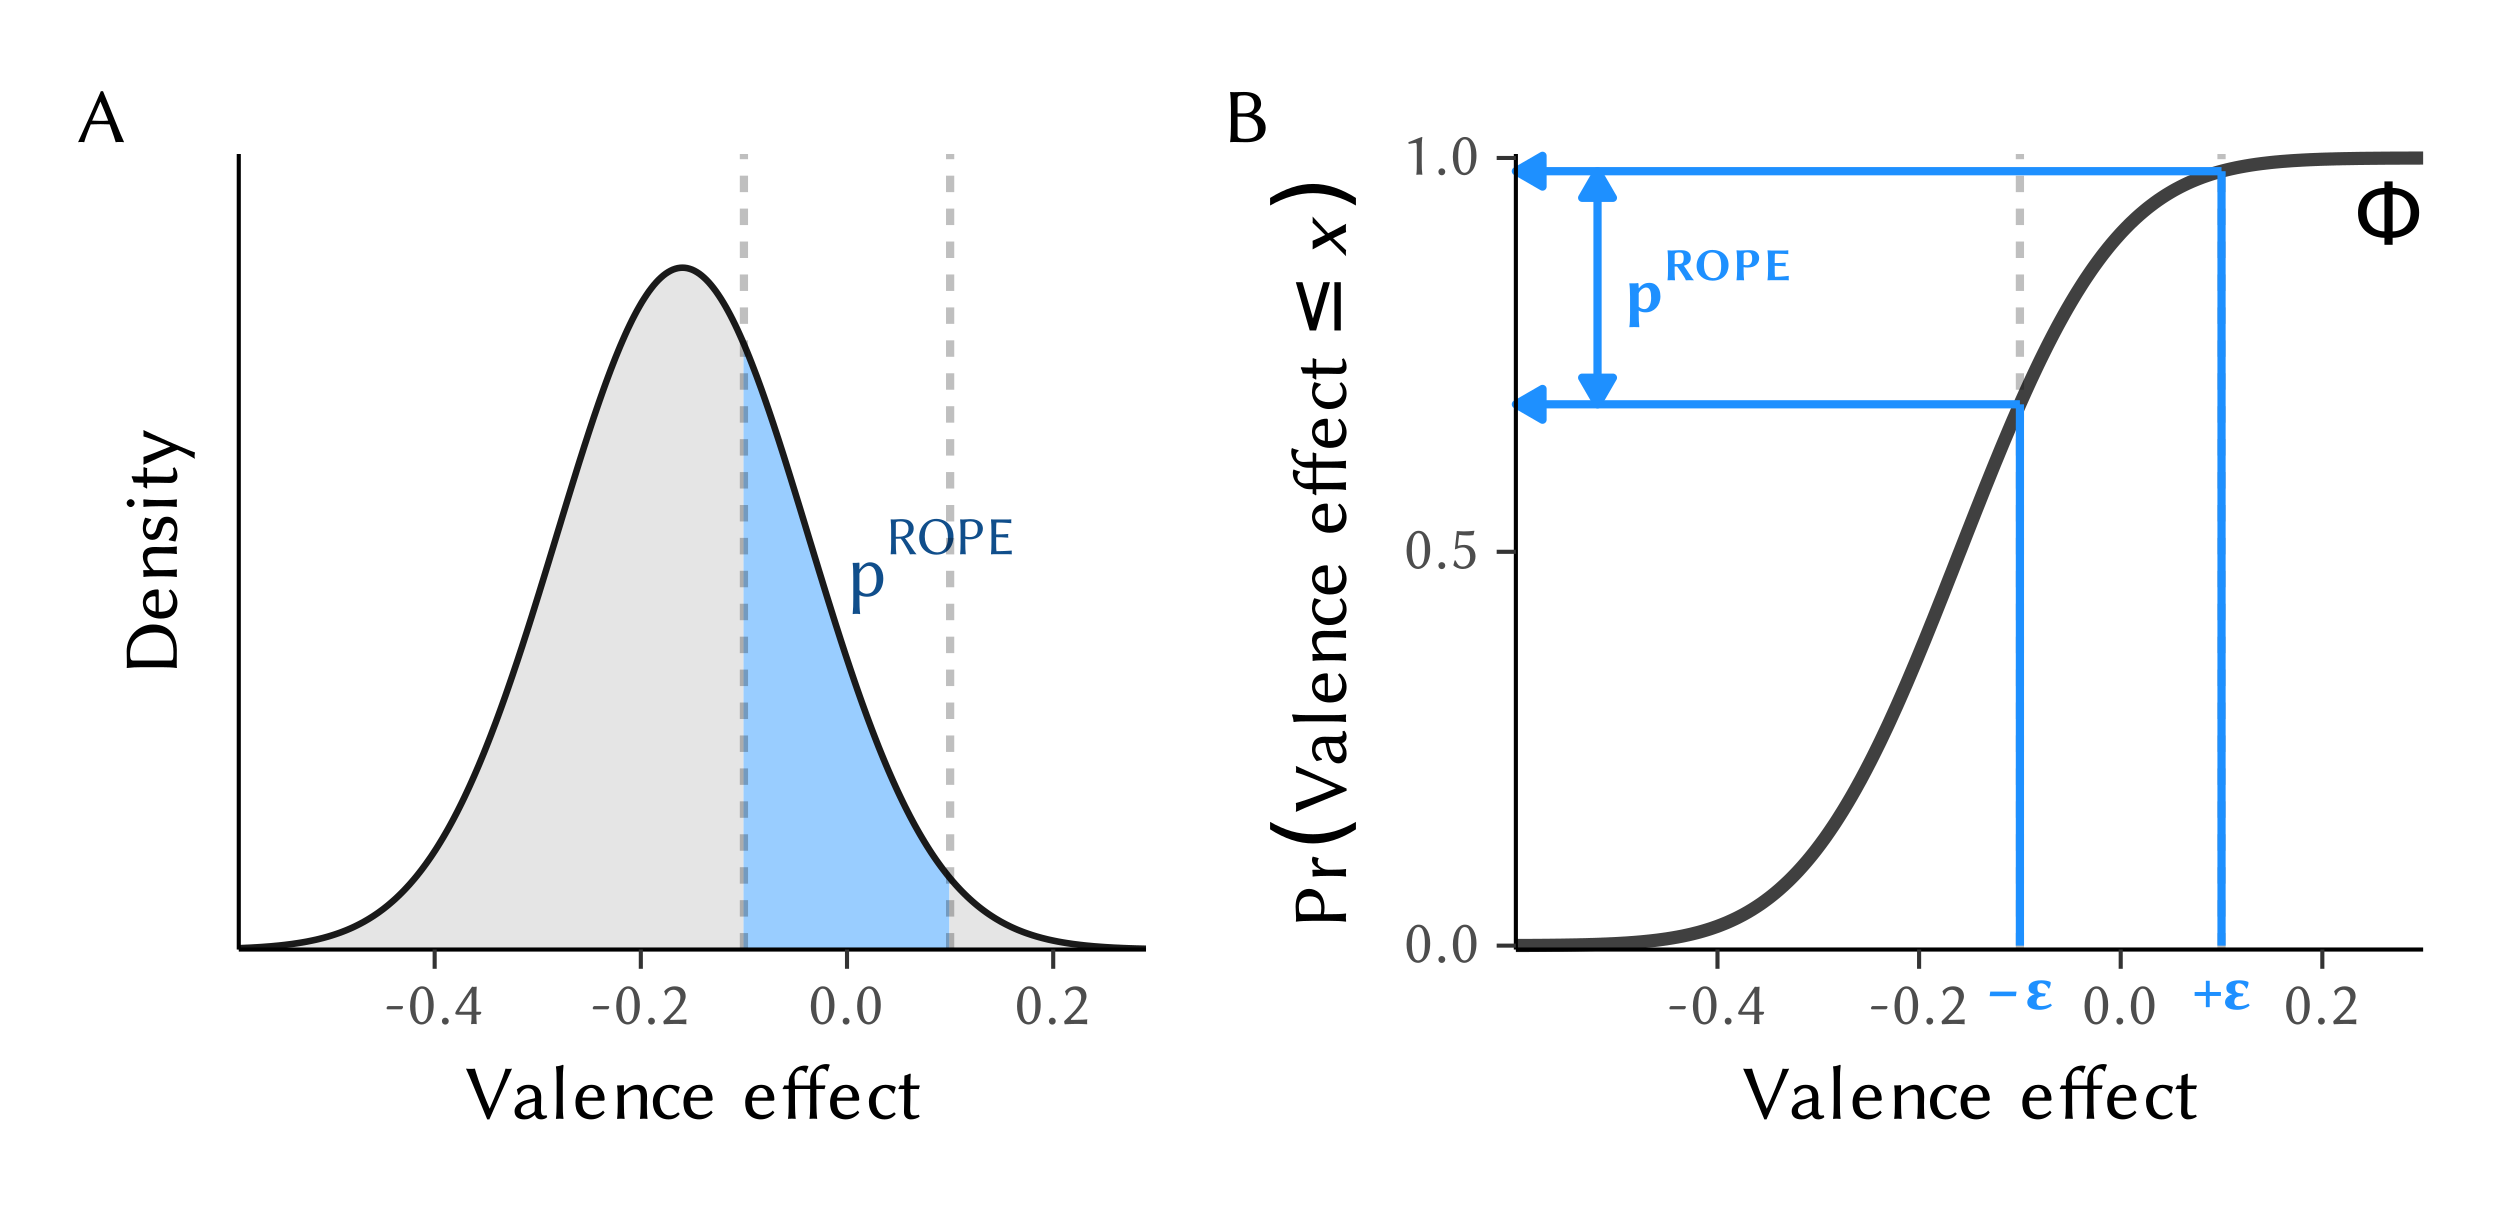 <?xml version="1.0" encoding="UTF-8"?>
<svg xmlns="http://www.w3.org/2000/svg" xmlns:xlink="http://www.w3.org/1999/xlink" width="324" height="158" viewBox="0 0 324 158">
<defs>
<g>
<g id="glyph-0-0">
<path d="M 0 0 L 4.969 0 L 4.969 -6.953 L 0 -6.953 Z M 0.797 -0.5 L 2.484 -3.031 L 4.188 -0.5 Z M 0.5 -6 L 2.188 -3.469 L 0.5 -0.953 Z M 2.781 -3.469 L 4.484 -6 L 4.484 -0.953 Z M 2.484 -3.922 L 0.797 -6.438 L 4.188 -6.438 Z M 2.484 -3.922 "/>
</g>
<g id="glyph-0-1">
<path d="M 1.609 -3.5 L 1.609 -4.234 C 1.609 -4.312 1.609 -4.328 1.547 -4.328 C 1.328 -4.297 0.969 -4.281 0.75 -4.297 L 0.734 -4.266 C 0.797 -3.844 0.812 -3.078 0.812 -2.344 L 0.812 0.312 C 0.812 1.062 0.797 1.766 0.734 2.312 L 0.75 2.344 C 0.859 2.312 1.094 2.312 1.219 2.312 C 1.328 2.312 1.562 2.312 1.688 2.344 L 1.703 2.312 C 1.625 1.734 1.609 1.062 1.609 0.312 L 1.609 -0.125 C 1.875 0.016 2.234 0.094 2.594 0.094 C 3.906 0.094 4.703 -0.891 4.703 -2.297 C 4.703 -3.359 4.094 -4.375 2.969 -4.375 C 2.594 -4.375 2.094 -4.172 1.625 -3.469 Z M 1.609 -2.922 C 1.828 -3.453 2.422 -3.906 2.812 -3.906 C 3.484 -3.906 3.828 -3.297 3.828 -2.172 C 3.828 -1.359 3.609 -0.297 2.531 -0.297 C 2.375 -0.297 1.953 -0.344 1.609 -0.75 Z M 1.609 -2.922 "/>
</g>
<g id="glyph-1-0">
<path d="M 0 0 L 3.484 0 L 3.484 -4.859 L 0 -4.859 Z M 0.562 -0.344 L 1.734 -2.125 L 2.922 -0.344 Z M 0.344 -4.203 L 1.531 -2.438 L 0.344 -0.656 Z M 1.953 -2.438 L 3.141 -4.203 L 3.141 -0.656 Z M 1.734 -2.75 L 0.562 -4.516 L 2.922 -4.516 Z M 1.734 -2.75 "/>
</g>
<g id="glyph-1-1">
<path d="M 1.328 -2 C 1.562 -2 1.781 -2 1.969 -2.016 C 2.172 -1.781 2.328 -1.516 2.5 -1.219 C 2.75 -0.828 3.078 -0.219 3.156 0.016 C 3.297 0 3.438 0 3.578 0 C 3.719 0 3.859 0 4 0.016 L 4 0 C 3.656 -0.391 2.969 -1.5 2.516 -2.078 C 2.703 -2.125 2.844 -2.172 2.938 -2.219 C 3.312 -2.406 3.641 -2.766 3.641 -3.344 C 3.641 -3.688 3.516 -3.969 3.266 -4.203 C 2.938 -4.516 2.406 -4.547 1.969 -4.547 C 1.797 -4.547 1.234 -4.5 1.031 -4.5 C 0.938 -4.5 0.75 -4.5 0.672 -4.516 L 0.656 -4.5 C 0.703 -4.094 0.719 -3.625 0.719 -3.094 L 0.719 -1.391 C 0.719 -0.875 0.703 -0.375 0.656 0 L 0.672 0.016 C 0.75 0 0.938 0 1.031 0 C 1.109 0 1.297 0 1.375 0.016 L 1.391 0 C 1.344 -0.391 1.328 -0.875 1.328 -1.391 Z M 1.969 -4.25 C 2.391 -4.25 2.969 -4.078 2.969 -3.328 C 2.969 -2.484 2.406 -2.266 1.734 -2.266 L 1.328 -2.266 L 1.328 -3.938 C 1.328 -4.203 1.344 -4.25 1.969 -4.25 Z M 1.969 -4.25 "/>
</g>
<g id="glyph-1-2">
<path d="M 4.797 -2.297 C 4.797 -3.672 3.812 -4.578 2.562 -4.578 C 1.312 -4.578 0.359 -3.531 0.359 -2.156 C 0.359 -0.781 1.375 0.062 2.578 0.062 C 3.906 0.062 4.797 -0.906 4.797 -2.297 Z M 2.469 -4.281 C 3.453 -4.281 4.078 -3.609 4.078 -2.156 C 4.078 -0.906 3.5 -0.234 2.703 -0.234 C 1.875 -0.234 1.078 -0.938 1.078 -2.281 C 1.078 -3.75 1.812 -4.281 2.469 -4.281 Z M 2.469 -4.281 "/>
</g>
<g id="glyph-1-3">
<path d="M 0.719 -3.094 L 0.719 -1.391 C 0.719 -0.875 0.703 -0.375 0.656 0 L 0.672 0.016 C 0.75 0 0.938 0 1.031 0 C 1.109 0 1.297 0 1.375 0.016 L 1.391 0 C 1.344 -0.391 1.328 -0.875 1.328 -1.391 L 1.328 -2 C 1.484 -1.938 1.672 -1.922 1.906 -1.922 C 3.172 -1.922 3.609 -2.719 3.609 -3.312 C 3.609 -3.828 3.297 -4.547 2 -4.547 C 1.812 -4.547 1.234 -4.5 1.031 -4.5 C 0.938 -4.5 0.75 -4.5 0.672 -4.516 L 0.656 -4.5 C 0.703 -4.094 0.719 -3.625 0.719 -3.094 Z M 1.328 -3.938 C 1.328 -4.141 1.453 -4.25 1.953 -4.25 C 2.438 -4.25 2.938 -4.109 2.938 -3.281 C 2.938 -2.484 2.547 -2.219 1.875 -2.219 C 1.703 -2.219 1.422 -2.25 1.328 -2.297 Z M 1.328 -3.938 "/>
</g>
<g id="glyph-1-4">
<path d="M 1.328 -1.391 L 1.328 -2.203 C 1.656 -2.203 2.391 -2.188 2.875 -2.141 L 2.906 -2.156 C 2.891 -2.219 2.875 -2.328 2.875 -2.391 C 2.875 -2.453 2.891 -2.547 2.906 -2.609 L 2.875 -2.625 C 2.469 -2.594 2.141 -2.562 1.328 -2.562 L 1.328 -3.094 C 1.328 -3.219 1.328 -3.938 1.375 -4.109 C 2.312 -4.109 3.281 -4.016 3.281 -4.016 L 3.297 -4.047 C 3.281 -4.109 3.281 -4.172 3.281 -4.234 C 3.281 -4.281 3.281 -4.391 3.297 -4.5 L 3.281 -4.516 C 3.156 -4.5 3 -4.5 2.859 -4.5 L 1.031 -4.5 C 0.781 -4.5 0.672 -4.516 0.672 -4.516 L 0.656 -4.5 C 0.703 -4.094 0.719 -3.625 0.719 -3.094 L 0.719 -1.391 C 0.719 -0.875 0.703 -0.375 0.656 0 L 0.656 0.016 C 0.656 0.016 0.781 0 1.031 0 L 2.922 0 C 3.078 0 3.234 0 3.344 0.016 L 3.359 0 C 3.359 -0.094 3.344 -0.141 3.344 -0.219 C 3.344 -0.281 3.359 -0.391 3.359 -0.453 L 3.344 -0.469 C 3.344 -0.469 2.312 -0.391 1.375 -0.391 C 1.328 -0.562 1.328 -1.281 1.328 -1.391 Z M 1.328 -1.391 "/>
</g>
<g id="glyph-2-0">
<path d="M 0 0 L 4 0 L 4 -5.578 L 0 -5.578 Z M 0.641 -0.406 L 2 -2.438 L 3.359 -0.406 Z M 0.406 -4.828 L 1.766 -2.797 L 0.406 -0.766 Z M 2.234 -2.797 L 3.594 -4.828 L 3.594 -0.766 Z M 2 -3.156 L 0.641 -5.172 L 3.359 -5.172 Z M 2 -3.156 "/>
</g>
<g id="glyph-2-1">
<path d="M 2.188 -1.891 C 2.297 -1.891 2.406 -2.094 2.406 -2.172 C 2.406 -2.25 2.375 -2.312 2.297 -2.312 L 0.469 -2.312 C 0.375 -2.312 0.266 -2.156 0.266 -2.031 C 0.266 -1.953 0.312 -1.891 0.391 -1.891 Z M 2.188 -1.891 "/>
</g>
<g id="glyph-2-2">
<path d="M 1.828 0.078 C 2.438 0.078 3.375 -0.594 3.375 -2.469 C 3.375 -3.719 2.906 -4.344 2.625 -4.594 C 2.406 -4.797 2.156 -4.875 1.859 -4.875 C 1.062 -4.875 0.312 -3.891 0.312 -2.312 C 0.312 -1.016 0.828 0.078 1.828 0.078 Z M 1.859 -4.562 C 2 -4.562 2.125 -4.516 2.219 -4.438 C 2.469 -4.234 2.688 -3.609 2.688 -2.531 C 2.688 -1.797 2.656 -1.391 2.547 -0.969 C 2.375 -0.312 1.969 -0.234 1.828 -0.234 C 1.094 -0.234 1 -1.594 1 -2.297 C 1 -4.266 1.5 -4.562 1.859 -4.562 Z M 1.859 -4.562 "/>
</g>
<g id="glyph-2-3">
<path d="M 0.438 -0.375 C 0.438 -0.109 0.625 0.094 0.875 0.094 C 1.125 0.094 1.328 -0.109 1.328 -0.375 C 1.328 -0.609 1.125 -0.812 0.875 -0.812 C 0.625 -0.812 0.438 -0.609 0.438 -0.375 Z M 0.438 -0.375 "/>
</g>
<g id="glyph-2-4">
<path d="M 2.281 -1.188 C 2.281 -0.562 2.266 -0.406 2.219 0 L 2.234 0.031 C 2.234 0.031 2.484 0 2.609 0 C 2.734 0 2.875 0.031 2.938 0.031 C 2.953 0.031 2.953 0.016 2.953 0 C 2.922 -0.469 2.906 -0.719 2.906 -1.188 L 3.312 -1.188 C 3.422 -1.188 3.547 -1.375 3.547 -1.453 C 3.547 -1.531 3.5 -1.578 3.422 -1.578 L 2.906 -1.578 L 2.906 -3.609 C 2.906 -3.875 2.922 -4.438 2.953 -4.797 C 2.953 -4.812 2.953 -4.828 2.938 -4.828 C 2.875 -4.828 2.75 -4.797 2.625 -4.797 C 2.5 -4.797 2.359 -4.828 2.359 -4.828 C 2.359 -4.828 2.328 -4.812 2.328 -4.797 C 1.844 -4.125 0.688 -2.375 0.266 -1.656 C 0.188 -1.516 0.172 -1.422 0.172 -1.344 C 0.172 -1.219 0.359 -1.188 0.641 -1.188 Z M 2.281 -4.094 L 2.281 -1.578 L 0.656 -1.578 Z M 2.281 -4.094 "/>
</g>
<g id="glyph-2-5">
<path d="M 1.781 -4.422 C 2.188 -4.422 2.625 -4.047 2.625 -3.484 C 2.625 -3.141 2.531 -2.719 2.312 -2.406 C 1.75 -1.547 0.828 -0.75 0.438 -0.375 C 0.422 -0.344 0.422 -0.312 0.422 -0.266 C 0.422 -0.156 0.469 -0.031 0.5 0.047 C 1.094 0.031 1.438 0 2.016 0 C 2.594 0 2.828 0.016 3.406 0.047 C 3.391 -0.047 3.391 -0.141 3.391 -0.219 C 3.391 -0.359 3.391 -0.484 3.422 -0.594 C 2.969 -0.562 2.734 -0.531 1.953 -0.531 C 1.688 -0.531 1.516 -0.531 1.297 -0.516 C 1.297 -0.531 1.297 -0.547 1.297 -0.562 C 1.297 -0.625 1.375 -0.719 1.438 -0.781 C 1.828 -1.156 2.203 -1.516 2.734 -2.219 C 3.031 -2.625 3.312 -3.141 3.312 -3.594 C 3.312 -4.359 2.797 -4.875 1.906 -4.875 C 1.172 -4.875 0.719 -4.469 0.531 -4.234 L 0.703 -3.688 L 0.812 -3.672 C 0.922 -3.906 0.953 -4.078 1.156 -4.234 C 1.312 -4.375 1.547 -4.422 1.781 -4.422 Z M 1.781 -4.422 "/>
</g>
<g id="glyph-2-6">
<path d="M 1.609 0.078 C 2.562 0.078 3.25 -0.625 3.25 -1.562 C 3.25 -2.344 2.734 -3.047 1.828 -3.047 C 1.5 -3.047 1.141 -2.984 0.953 -2.922 L 1.125 -4.344 C 1.422 -4.297 1.766 -4.266 2.141 -4.266 C 2.391 -4.266 2.656 -4.266 2.984 -4.312 L 3.109 -4.859 L 3.062 -4.875 C 2.594 -4.828 2.172 -4.797 1.75 -4.797 C 1.453 -4.797 1.109 -4.828 0.828 -4.844 L 0.578 -2.5 L 0.625 -2.469 C 0.953 -2.594 1.25 -2.719 1.625 -2.719 C 2.141 -2.719 2.547 -2.297 2.547 -1.438 C 2.547 -0.703 2.172 -0.234 1.625 -0.234 C 1.031 -0.234 0.922 -0.562 0.656 -1.047 L 0.547 -1.031 L 0.375 -0.391 L 0.406 -0.375 C 0.609 -0.188 1.016 0.078 1.609 0.078 Z M 1.609 0.078 "/>
</g>
<g id="glyph-2-7">
<path d="M 2.281 -1.516 L 2.281 -3.547 C 2.281 -4.406 2.344 -4.734 2.359 -4.844 C 2.359 -4.875 2.328 -4.875 2.297 -4.875 C 1.781 -4.719 1.172 -4.406 0.547 -4.203 L 0.594 -3.969 C 0.953 -4.016 1.344 -4.109 1.5 -4.109 C 1.641 -4.109 1.641 -3.781 1.641 -3.5 L 1.641 -1.516 C 1.641 -0.891 1.641 -0.453 1.578 0 L 1.594 0.031 C 1.594 0.031 1.812 0 1.953 0 C 2.125 0 2.344 0.031 2.344 0.031 L 2.359 0 C 2.297 -0.484 2.281 -0.875 2.281 -1.516 Z M 2.281 -1.516 "/>
</g>
<g id="glyph-3-0">
<path d="M 0 0 L 5 0 L 5 -6.984 L 0 -6.984 Z M 0.797 -0.5 L 2.5 -3.047 L 4.203 -0.5 Z M 0.5 -6.031 L 2.203 -3.484 L 0.5 -0.953 Z M 2.797 -3.484 L 4.5 -6.031 L 4.5 -0.953 Z M 2.5 -3.938 L 0.797 -6.469 L 4.203 -6.469 Z M 2.5 -3.938 "/>
</g>
<g id="glyph-3-1">
<path d="M 3.234 -1.312 L 3.219 -1.312 C 1.906 -4.359 1.406 -6.125 1.312 -6.484 C 1.141 -6.453 0.906 -6.453 0.766 -6.453 C 0.594 -6.453 0.328 -6.453 0.156 -6.484 C 0.656 -5.469 1.984 -2.094 2.906 0.094 L 3.188 0.094 C 4.141 -2.125 5.125 -4.266 6.125 -6.484 C 6.016 -6.453 5.812 -6.453 5.734 -6.453 C 5.625 -6.453 5.391 -6.453 5.281 -6.484 C 4.938 -5.188 3.953 -2.984 3.234 -1.312 Z M 3.234 -1.312 "/>
</g>
<g id="glyph-3-2">
<path d="M 3.094 -0.484 C 3.219 -0.094 3.516 0.094 3.875 0.094 C 4.125 0.094 4.438 0.047 4.688 -0.203 L 4.594 -0.453 C 4.484 -0.422 4.406 -0.406 4.328 -0.406 C 4.234 -0.406 4.094 -0.422 4.047 -0.484 C 3.938 -0.562 3.875 -0.812 3.875 -1.266 C 3.875 -1.547 3.906 -2.656 3.906 -2.766 C 3.906 -4.125 3.016 -4.391 2.25 -4.391 C 1.484 -4.391 1.031 -4.016 0.781 -3.812 L 0.75 -3.766 L 0.922 -3.094 L 1.047 -3.094 C 1.328 -3.547 1.672 -3.938 2.156 -3.938 C 2.516 -3.938 3.109 -3.891 3.109 -2.766 C 3.109 -2.688 3.062 -2.656 3.047 -2.641 L 2.109 -2.438 C 1.094 -2.203 0.453 -1.656 0.453 -0.984 C 0.453 -0.234 0.953 0.094 1.703 0.094 C 2.25 0.094 2.531 -0.031 3.062 -0.484 Z M 3.094 -2.25 L 3.062 -1.062 C 3.062 -0.938 3 -0.859 2.922 -0.797 C 2.641 -0.594 2.297 -0.406 2 -0.406 C 1.547 -0.406 1.266 -0.703 1.266 -1.016 C 1.266 -1.469 1.469 -1.812 2.25 -2.016 Z M 3.094 -2.25 "/>
</g>
<g id="glyph-3-3">
<path d="M 0.906 -2 C 0.906 -1.266 0.891 -0.547 0.812 0 L 0.828 0.031 C 0.953 0.016 1.188 0 1.297 0 C 1.422 0 1.656 0.016 1.766 0.031 L 1.797 0 C 1.703 -0.562 1.703 -1.25 1.703 -2 L 1.703 -5 C 1.703 -5.75 1.734 -6.25 1.797 -6.875 C 1.797 -6.953 1.766 -6.984 1.703 -6.984 C 1.453 -6.875 1.234 -6.812 0.828 -6.781 L 0.812 -6.75 C 0.891 -6.312 0.906 -5.578 0.906 -4.812 Z M 0.906 -2 "/>
</g>
<g id="glyph-3-4">
<path d="M 3.922 -1.047 C 3.562 -0.656 3.094 -0.484 2.547 -0.484 C 2.203 -0.484 1.734 -0.625 1.453 -1.062 C 1.281 -1.344 1.219 -1.75 1.219 -2.328 L 3.938 -2.328 C 4.047 -2.328 4.125 -2.391 4.125 -2.5 C 4.125 -3.344 3.703 -4.391 2.391 -4.391 C 1.359 -4.391 0.344 -3.562 0.344 -2.094 C 0.344 -1.516 0.453 -0.953 0.797 -0.562 C 1.125 -0.156 1.703 0.094 2.375 0.094 C 3.094 0.094 3.734 -0.266 4.125 -0.797 Z M 1.25 -2.734 C 1.422 -3.766 2.078 -3.984 2.391 -3.984 C 2.797 -3.984 3.234 -3.625 3.234 -2.875 C 3.234 -2.781 3.188 -2.734 3.094 -2.734 Z M 1.25 -2.734 "/>
</g>
<g id="glyph-3-5">
<path d="M 4.594 -1.797 C 4.594 -2.125 4.625 -2.484 4.625 -2.812 C 4.625 -3.844 4.281 -4.391 3.375 -4.391 C 3 -4.391 2.297 -4.234 1.656 -3.484 L 1.625 -3.516 L 1.625 -4.25 C 1.625 -4.328 1.625 -4.344 1.562 -4.344 C 1.344 -4.312 0.984 -4.297 0.766 -4.312 L 0.734 -4.297 C 0.812 -3.859 0.828 -3.094 0.828 -2.344 L 0.828 -1.797 C 0.828 -1.047 0.812 -0.547 0.734 0 L 0.766 0.031 C 0.875 0.016 1.109 0 1.234 0 C 1.344 0 1.578 0.016 1.703 0.031 L 1.719 0 C 1.641 -0.562 1.625 -1.047 1.625 -1.797 L 1.625 -2.969 C 2.141 -3.562 2.719 -3.797 3.078 -3.797 C 3.594 -3.797 3.797 -3.594 3.797 -2.781 L 3.797 -1.797 C 3.797 -1.047 3.781 -0.547 3.703 0 L 3.734 0.031 C 3.844 0.016 4.078 0 4.203 0 C 4.312 0 4.547 0.016 4.672 0.031 L 4.688 0 C 4.609 -0.562 4.594 -1.047 4.594 -1.797 Z M 4.594 -1.797 "/>
</g>
<g id="glyph-3-6">
<path d="M 2.5 -3.984 C 2.891 -3.984 3.234 -3.703 3.5 -3.25 L 3.625 -3.266 L 3.859 -4.078 L 3.844 -4.109 C 3.531 -4.266 3.016 -4.391 2.516 -4.391 C 1.469 -4.391 0.375 -3.547 0.375 -2.188 C 0.375 -0.797 1.172 0.094 2.391 0.094 C 2.984 0.094 3.453 -0.094 3.859 -0.609 L 3.672 -0.812 L 3.625 -0.812 C 3.25 -0.484 2.938 -0.406 2.562 -0.406 C 1.828 -0.406 1.266 -1.062 1.266 -2.234 C 1.266 -3.328 1.844 -3.984 2.5 -3.984 Z M 2.5 -3.984 "/>
</g>
<g id="glyph-3-7">
</g>
<g id="glyph-3-8">
<path d="M 0.984 -3.844 L 0.984 -2 C 0.984 -1.266 0.984 -0.547 0.891 0 L 0.906 0.031 C 0.906 0.031 1.047 0 1.391 0 C 1.734 0 1.875 0.031 1.875 0.031 L 1.891 0 C 1.812 -0.562 1.797 -1.25 1.797 -2 L 1.797 -3.844 L 3.766 -3.844 L 3.766 -2 C 3.766 -1.266 3.766 -0.547 3.672 0 L 3.688 0.031 C 3.688 0.031 3.812 0 4.172 0 C 4.516 0 4.656 0.031 4.656 0.031 L 4.672 0 C 4.594 -0.562 4.562 -1.25 4.562 -2 L 4.562 -3.844 L 4.906 -3.844 C 5.156 -3.844 5.5 -3.844 5.625 -3.828 C 5.656 -3.984 5.688 -4.094 5.75 -4.234 L 5.703 -4.312 C 5.531 -4.297 5.234 -4.297 5 -4.297 L 4.562 -4.297 L 4.562 -4.391 C 4.562 -4.656 4.516 -5.266 4.516 -5.453 C 4.516 -6 4.781 -6.484 5.344 -6.484 C 5.641 -6.484 5.812 -6.328 5.938 -6.125 L 6.047 -6.141 C 6.109 -6.406 6.203 -6.766 6.312 -6.953 L 6.312 -6.984 C 6.234 -7.047 6.047 -7.078 5.859 -7.078 C 5.234 -7.078 4.688 -6.812 4.312 -6.312 C 3.953 -5.828 3.766 -5.562 3.766 -4.797 L 3.766 -4.297 L 1.797 -4.297 L 1.797 -4.391 C 1.797 -4.656 1.734 -5.062 1.734 -5.25 C 1.734 -5.797 2 -6.281 2.562 -6.281 C 2.859 -6.281 3.047 -6.125 3.156 -5.938 L 3.266 -5.938 C 3.328 -6.203 3.438 -6.562 3.547 -6.766 L 3.531 -6.797 C 3.453 -6.844 3.266 -6.875 3.078 -6.875 C 2.453 -6.875 1.906 -6.609 1.547 -6.125 C 1.188 -5.625 0.984 -5.375 0.984 -4.594 L 0.984 -4.297 C 0.766 -4.297 0.547 -4.297 0.406 -4.312 C 0.344 -4.156 0.297 -4.047 0.188 -3.906 L 0.234 -3.828 C 0.422 -3.844 0.75 -3.844 0.984 -3.844 Z M 0.984 -3.844 "/>
</g>
<g id="glyph-3-9">
<path d="M 0.953 -4.297 C 0.75 -4.297 0.531 -4.297 0.406 -4.312 C 0.344 -4.156 0.297 -4.047 0.188 -3.906 L 0.234 -3.828 C 0.406 -3.844 0.719 -3.844 0.953 -3.844 L 0.953 -2.484 C 0.953 -1.875 0.922 -1.156 0.922 -0.859 C 0.922 -0.203 1.344 0.094 1.797 0.094 C 2.219 0.094 2.547 0 2.953 -0.266 L 2.844 -0.516 C 2.531 -0.406 2.297 -0.406 2.047 -0.438 C 1.812 -0.484 1.719 -0.719 1.719 -1.266 C 1.719 -1.562 1.75 -1.984 1.75 -2.594 L 1.75 -3.844 L 2.125 -3.844 C 2.375 -3.844 2.719 -3.844 2.844 -3.828 C 2.875 -3.984 2.906 -4.094 2.969 -4.234 L 2.922 -4.312 C 2.734 -4.297 2.453 -4.297 2.219 -4.297 L 1.75 -4.297 C 1.75 -5.047 1.766 -5.172 1.797 -5.75 C 1.797 -5.812 1.766 -5.844 1.703 -5.844 C 1.453 -5.75 1.344 -5.656 1.016 -5.594 L 0.984 -5.562 C 0.969 -5.219 0.953 -4.875 0.953 -4.297 Z M 0.953 -4.297 "/>
</g>
<g id="glyph-3-10">
<path d="M 1.797 -2.281 C 2.047 -2.297 2.734 -2.312 3.078 -2.312 C 3.453 -2.312 4.016 -2.297 4.25 -2.281 C 4.734 -0.969 4.969 -0.188 5.031 0.031 C 5.203 0 5.359 0 5.531 0 C 5.703 0 5.953 0 6.125 0.031 C 5.625 -0.984 4.312 -4.391 3.391 -6.578 L 3.109 -6.578 C 2.156 -4.359 1.172 -2.188 0.156 0.031 C 0.281 0 0.406 0 0.516 0 C 0.625 0 0.844 0 0.953 0.031 C 1.125 -0.578 1.438 -1.406 1.797 -2.281 Z M 4.062 -2.766 C 3.734 -2.734 3.328 -2.734 3.031 -2.734 C 2.734 -2.734 2.203 -2.75 1.984 -2.766 L 3.047 -5.219 L 3.062 -5.219 C 3.469 -4.266 3.797 -3.453 4.062 -2.766 Z M 4.062 -2.766 "/>
</g>
<g id="glyph-3-11">
<path d="M 1.469 -6.453 C 1.125 -6.453 0.953 -6.484 0.953 -6.484 L 0.938 -6.453 C 1.016 -5.875 1.047 -5.203 1.047 -4.453 L 1.047 -2 C 1.047 -1.25 1.016 -0.547 0.938 0 L 0.953 0.031 C 0.953 0.031 1.125 0 1.469 0 C 2.094 0 2.172 0.031 3.062 0.031 C 5.047 0.031 5.547 -0.984 5.547 -1.844 C 5.547 -2.797 4.891 -3.344 4.016 -3.594 C 4.531 -3.844 4.953 -4.375 4.953 -4.938 C 4.953 -5.594 4.594 -6.484 2.734 -6.484 C 2.391 -6.484 1.969 -6.453 1.469 -6.453 Z M 1.906 -3.281 L 2.828 -3.281 C 4 -3.281 4.547 -2.547 4.547 -1.656 C 4.547 -0.953 4.312 -0.406 2.875 -0.406 C 2.172 -0.406 1.906 -0.547 1.906 -0.875 Z M 1.906 -5.594 C 1.906 -5.922 2 -6.047 2.812 -6.047 C 3.375 -6.047 4.078 -5.828 4.078 -4.812 C 4.078 -3.953 3.516 -3.703 2.688 -3.703 L 1.906 -3.703 Z M 1.906 -5.594 "/>
</g>
<g id="glyph-4-0">
<path d="M 0 0 L 0 -5 L -6.984 -5 L -6.984 0 Z M -0.5 -0.797 L -3.047 -2.5 L -0.5 -4.203 Z M -6.031 -0.5 L -3.484 -2.203 L -0.953 -0.5 Z M -3.484 -2.797 L -6.031 -4.5 L -0.953 -4.5 Z M -3.938 -2.5 L -6.469 -0.797 L -6.469 -4.203 Z M -3.938 -2.5 "/>
</g>
<g id="glyph-4-1">
<path d="M -6.453 -1.469 C -6.453 -1.125 -6.484 -0.953 -6.484 -0.953 L -6.453 -0.938 C -5.875 -1.016 -5.203 -1.047 -4.453 -1.047 L -2 -1.047 C -1.25 -1.047 -0.547 -1.016 0 -0.938 L 0.031 -0.953 C 0.031 -0.953 0 -1.125 0 -1.469 C 0 -2.188 0.016 -2.266 0.016 -3.297 C 0.016 -4.703 -0.625 -6.578 -3.078 -6.578 C -4.938 -6.578 -6.484 -5.047 -6.484 -3.125 C -6.484 -2.484 -6.453 -2.109 -6.453 -1.469 Z M -0.812 -1.906 L -5.641 -1.906 C -5.984 -1.906 -6.047 -2.25 -6.047 -2.734 C -6.047 -4.906 -4.375 -5.547 -2.844 -5.547 C -0.812 -5.547 -0.422 -4.406 -0.422 -2.984 C -0.422 -2.016 -0.5 -1.906 -0.812 -1.906 Z M -0.812 -1.906 "/>
</g>
<g id="glyph-4-2">
<path d="M -1.047 -3.922 C -0.656 -3.562 -0.484 -3.094 -0.484 -2.547 C -0.484 -2.203 -0.625 -1.734 -1.062 -1.453 C -1.344 -1.281 -1.75 -1.219 -2.328 -1.219 L -2.328 -3.938 C -2.328 -4.047 -2.391 -4.125 -2.5 -4.125 C -3.344 -4.125 -4.391 -3.703 -4.391 -2.391 C -4.391 -1.359 -3.562 -0.344 -2.094 -0.344 C -1.516 -0.344 -0.953 -0.453 -0.562 -0.797 C -0.156 -1.125 0.094 -1.703 0.094 -2.375 C 0.094 -3.094 -0.266 -3.734 -0.797 -4.125 Z M -2.734 -1.25 C -3.766 -1.422 -3.984 -2.078 -3.984 -2.391 C -3.984 -2.797 -3.625 -3.234 -2.875 -3.234 C -2.781 -3.234 -2.734 -3.188 -2.734 -3.094 Z M -2.734 -1.25 "/>
</g>
<g id="glyph-4-3">
<path d="M -1.797 -4.594 C -2.125 -4.594 -2.484 -4.625 -2.812 -4.625 C -3.844 -4.625 -4.391 -4.281 -4.391 -3.375 C -4.391 -3 -4.234 -2.297 -3.484 -1.656 L -3.516 -1.625 L -4.25 -1.625 C -4.328 -1.625 -4.344 -1.625 -4.344 -1.562 C -4.312 -1.344 -4.297 -0.984 -4.312 -0.766 L -4.297 -0.734 C -3.859 -0.812 -3.094 -0.828 -2.344 -0.828 L -1.797 -0.828 C -1.047 -0.828 -0.547 -0.812 0 -0.734 L 0.031 -0.766 C 0.016 -0.875 0 -1.109 0 -1.234 C 0 -1.344 0.016 -1.578 0.031 -1.703 L 0 -1.719 C -0.562 -1.641 -1.047 -1.625 -1.797 -1.625 L -2.969 -1.625 C -3.562 -2.141 -3.797 -2.719 -3.797 -3.078 C -3.797 -3.594 -3.594 -3.797 -2.781 -3.797 L -1.797 -3.797 C -1.047 -3.797 -0.547 -3.781 0 -3.703 L 0.031 -3.734 C 0.016 -3.844 0 -4.078 0 -4.203 C 0 -4.312 0.016 -4.547 0.031 -4.672 L 0 -4.688 C -0.562 -4.609 -1.047 -4.594 -1.797 -4.594 Z M -1.797 -4.594 "/>
</g>
<g id="glyph-4-4">
<path d="M -1.016 -0.5 L -0.172 -0.328 C 0.031 -0.906 0.094 -1.453 0.094 -1.844 C 0.094 -3.219 -0.719 -3.547 -1.266 -3.547 C -2.094 -3.547 -2.406 -2.891 -2.578 -2.188 C -2.672 -1.797 -2.859 -1.25 -3.359 -1.25 C -3.766 -1.25 -3.984 -1.578 -3.984 -2.016 C -3.984 -2.531 -3.578 -2.844 -3.312 -3.078 L -3.312 -3.219 L -4.062 -3.422 L -4.094 -3.406 C -4.234 -3.109 -4.391 -2.562 -4.391 -2.047 C -4.391 -1.312 -4 -0.547 -3.172 -0.547 C -2.375 -0.547 -2.109 -1.141 -1.938 -1.734 C -1.781 -2.312 -1.625 -2.75 -1.125 -2.75 C -0.594 -2.75 -0.297 -2.359 -0.297 -1.828 C -0.297 -1.344 -0.625 -0.938 -1.016 -0.656 Z M -1.016 -0.5 "/>
</g>
<g id="glyph-4-5">
<path d="M -2.344 -0.906 L -1.797 -0.906 C -1.047 -0.906 -0.547 -0.875 0 -0.812 L 0.031 -0.828 C 0.016 -0.953 0 -1.188 0 -1.297 C 0 -1.422 0.016 -1.656 0.031 -1.766 L 0 -1.797 C -0.562 -1.719 -1.047 -1.703 -1.797 -1.703 L -2.516 -1.703 C -3.266 -1.703 -3.625 -1.734 -4.234 -1.797 C -4.312 -1.797 -4.328 -1.781 -4.328 -1.703 C -4.312 -1.469 -4.297 -1.047 -4.312 -0.828 L -4.297 -0.812 C -3.859 -0.875 -3.094 -0.906 -2.344 -0.906 Z M -5.969 -0.797 C -5.703 -0.797 -5.453 -1.047 -5.453 -1.312 C -5.453 -1.578 -5.703 -1.812 -5.969 -1.812 C -6.234 -1.812 -6.484 -1.578 -6.484 -1.312 C -6.484 -1.047 -6.234 -0.797 -5.969 -0.797 Z M -5.969 -0.797 "/>
</g>
<g id="glyph-4-6">
<path d="M -4.297 -0.953 C -4.297 -0.75 -4.297 -0.531 -4.312 -0.406 C -4.156 -0.344 -4.047 -0.297 -3.906 -0.188 L -3.828 -0.234 C -3.844 -0.406 -3.844 -0.719 -3.844 -0.953 L -2.484 -0.953 C -1.875 -0.953 -1.156 -0.922 -0.859 -0.922 C -0.203 -0.922 0.094 -1.344 0.094 -1.797 C 0.094 -2.219 0 -2.547 -0.266 -2.953 L -0.516 -2.844 C -0.406 -2.531 -0.406 -2.297 -0.438 -2.047 C -0.484 -1.812 -0.719 -1.719 -1.266 -1.719 C -1.562 -1.719 -1.984 -1.75 -2.594 -1.75 L -3.844 -1.75 L -3.844 -2.125 C -3.844 -2.375 -3.844 -2.719 -3.828 -2.844 C -3.984 -2.875 -4.094 -2.906 -4.234 -2.969 L -4.312 -2.922 C -4.297 -2.734 -4.297 -2.453 -4.297 -2.219 L -4.297 -1.75 C -5.047 -1.75 -5.172 -1.766 -5.75 -1.797 C -5.812 -1.797 -5.844 -1.766 -5.844 -1.703 C -5.75 -1.453 -5.656 -1.344 -5.594 -1.016 L -5.562 -0.984 C -5.219 -0.969 -4.875 -0.953 -4.297 -0.953 Z M -4.297 -0.953 "/>
</g>
<g id="glyph-4-7">
<path d="M -4.312 -0.281 C -3.438 -0.688 -0.844 -1.875 0.094 -2.219 C 0.844 -1.906 1.625 -1.484 2.375 -1.047 C 2.344 -1.141 2.312 -1.297 2.312 -1.391 C 2.312 -1.484 2.344 -1.781 2.375 -1.875 C 1.125 -2.266 -3.656 -4.453 -4.312 -4.781 C -4.297 -4.688 -4.297 -4.453 -4.297 -4.344 C -4.297 -4.25 -4.297 -4.062 -4.312 -3.953 C -3.188 -3.594 -1.906 -3.125 -0.875 -2.656 L -0.875 -2.625 C -2.062 -2.141 -3.188 -1.656 -4.312 -1.297 C -4.297 -1.156 -4.297 -0.938 -4.297 -0.797 C -4.297 -0.672 -4.297 -0.422 -4.312 -0.281 Z M -4.312 -0.281 "/>
</g>
<g id="glyph-4-8">
<path d="M -4.453 -1.047 L -2 -1.047 C -1.25 -1.047 -0.547 -1.016 0 -0.938 L 0.031 -0.953 C 0.016 -1.078 0 -1.344 0 -1.469 C 0 -1.594 0.016 -1.859 0.031 -1.984 L 0 -2 C -0.562 -1.922 -1.25 -1.906 -2 -1.906 L -2.859 -1.906 C -2.797 -2.125 -2.766 -2.391 -2.766 -2.734 C -2.766 -4.562 -3.906 -5.188 -4.766 -5.188 C -5.5 -5.188 -6.516 -4.719 -6.516 -2.875 C -6.516 -2.609 -6.453 -1.766 -6.453 -1.469 C -6.453 -1.344 -6.453 -1.078 -6.484 -0.953 L -6.453 -0.938 C -5.875 -1.016 -5.203 -1.047 -4.453 -1.047 Z M -5.656 -1.906 C -5.938 -1.906 -6.094 -2.078 -6.094 -2.797 C -6.094 -3.484 -5.906 -4.219 -4.703 -4.219 C -3.562 -4.219 -3.188 -3.656 -3.188 -2.688 C -3.188 -2.438 -3.219 -2.031 -3.297 -1.906 Z M -5.656 -1.906 "/>
</g>
<g id="glyph-4-9">
<path d="M -3.344 -1.672 L -4.25 -1.672 C -4.328 -1.672 -4.344 -1.656 -4.344 -1.609 C -4.312 -1.391 -4.297 -1.031 -4.312 -0.797 L -4.297 -0.781 C -3.859 -0.844 -3.094 -0.875 -2.344 -0.875 L -1.797 -0.875 C -1.047 -0.875 -0.547 -0.859 0 -0.781 L 0.031 -0.797 C 0.016 -0.922 0 -1.156 0 -1.266 C 0 -1.391 0.016 -1.625 0.031 -1.734 L 0 -1.766 C -0.562 -1.688 -1.047 -1.672 -1.797 -1.672 L -2.312 -1.672 C -2.734 -1.672 -2.984 -1.797 -3.312 -2.016 C -3.531 -2.156 -3.656 -2.375 -3.656 -2.562 C -3.656 -2.766 -3.641 -2.953 -3.516 -3.094 L -3.547 -3.172 L -4.281 -3.375 L -4.312 -3.328 C -4.375 -3.156 -4.391 -3.156 -4.391 -2.969 C -4.391 -2.438 -4.078 -2.141 -3.312 -1.703 Z M -3.344 -1.672 "/>
</g>
<g id="glyph-4-10">
<path d="M -1.312 -3.234 L -1.312 -3.219 C -4.359 -1.906 -6.125 -1.406 -6.484 -1.312 C -6.453 -1.141 -6.453 -0.906 -6.453 -0.766 C -6.453 -0.594 -6.453 -0.328 -6.484 -0.156 C -5.469 -0.656 -2.094 -1.984 0.094 -2.906 L 0.094 -3.188 C -2.125 -4.141 -4.266 -5.125 -6.484 -6.125 C -6.453 -6.016 -6.453 -5.812 -6.453 -5.734 C -6.453 -5.625 -6.453 -5.391 -6.484 -5.281 C -5.188 -4.938 -2.984 -3.953 -1.312 -3.234 Z M -1.312 -3.234 "/>
</g>
<g id="glyph-4-11">
<path d="M -0.484 -3.094 C -0.094 -3.219 0.094 -3.516 0.094 -3.875 C 0.094 -4.125 0.047 -4.438 -0.203 -4.688 L -0.453 -4.594 C -0.422 -4.484 -0.406 -4.406 -0.406 -4.328 C -0.406 -4.234 -0.422 -4.094 -0.484 -4.047 C -0.562 -3.938 -0.812 -3.875 -1.266 -3.875 C -1.547 -3.875 -2.656 -3.906 -2.766 -3.906 C -4.125 -3.906 -4.391 -3.016 -4.391 -2.25 C -4.391 -1.484 -4.016 -1.031 -3.812 -0.781 L -3.766 -0.75 L -3.094 -0.922 L -3.094 -1.047 C -3.547 -1.328 -3.938 -1.672 -3.938 -2.156 C -3.938 -2.516 -3.891 -3.109 -2.766 -3.109 C -2.688 -3.109 -2.656 -3.062 -2.641 -3.047 L -2.438 -2.109 C -2.203 -1.094 -1.656 -0.453 -0.984 -0.453 C -0.234 -0.453 0.094 -0.953 0.094 -1.703 C 0.094 -2.25 -0.031 -2.531 -0.484 -3.062 Z M -2.25 -3.094 L -1.062 -3.062 C -0.938 -3.062 -0.859 -3 -0.797 -2.922 C -0.594 -2.641 -0.406 -2.297 -0.406 -2 C -0.406 -1.547 -0.703 -1.266 -1.016 -1.266 C -1.469 -1.266 -1.812 -1.469 -2.016 -2.25 Z M -2.25 -3.094 "/>
</g>
<g id="glyph-4-12">
<path d="M -2 -0.906 C -1.266 -0.906 -0.547 -0.891 0 -0.812 L 0.031 -0.828 C 0.016 -0.953 0 -1.188 0 -1.297 C 0 -1.422 0.016 -1.656 0.031 -1.766 L 0 -1.797 C -0.562 -1.703 -1.25 -1.703 -2 -1.703 L -5 -1.703 C -5.75 -1.703 -6.25 -1.734 -6.875 -1.797 C -6.953 -1.797 -6.984 -1.766 -6.984 -1.703 C -6.875 -1.453 -6.812 -1.234 -6.781 -0.828 L -6.75 -0.812 C -6.312 -0.891 -5.578 -0.906 -4.812 -0.906 Z M -2 -0.906 "/>
</g>
<g id="glyph-4-13">
<path d="M -3.984 -2.5 C -3.984 -2.891 -3.703 -3.234 -3.25 -3.5 L -3.266 -3.625 L -4.078 -3.859 L -4.109 -3.844 C -4.266 -3.531 -4.391 -3.016 -4.391 -2.516 C -4.391 -1.469 -3.547 -0.375 -2.188 -0.375 C -0.797 -0.375 0.094 -1.172 0.094 -2.391 C 0.094 -2.984 -0.094 -3.453 -0.609 -3.859 L -0.812 -3.672 L -0.812 -3.625 C -0.484 -3.25 -0.406 -2.938 -0.406 -2.562 C -0.406 -1.828 -1.062 -1.266 -2.234 -1.266 C -3.328 -1.266 -3.984 -1.844 -3.984 -2.5 Z M -3.984 -2.5 "/>
</g>
<g id="glyph-4-14">
</g>
<g id="glyph-4-15">
<path d="M -3.844 -0.984 L -2 -0.984 C -1.266 -0.984 -0.547 -0.984 0 -0.891 L 0.031 -0.906 C 0.031 -0.906 0 -1.047 0 -1.391 C 0 -1.734 0.031 -1.875 0.031 -1.875 L 0 -1.891 C -0.562 -1.812 -1.25 -1.797 -2 -1.797 L -3.844 -1.797 L -3.844 -3.766 L -2 -3.766 C -1.266 -3.766 -0.547 -3.766 0 -3.672 L 0.031 -3.688 C 0.031 -3.688 0 -3.812 0 -4.172 C 0 -4.516 0.031 -4.656 0.031 -4.656 L 0 -4.672 C -0.562 -4.594 -1.25 -4.562 -2 -4.562 L -3.844 -4.562 L -3.844 -4.906 C -3.844 -5.156 -3.844 -5.5 -3.828 -5.625 C -3.984 -5.656 -4.094 -5.688 -4.234 -5.75 L -4.312 -5.703 C -4.297 -5.531 -4.297 -5.234 -4.297 -5 L -4.297 -4.562 L -4.391 -4.562 C -4.656 -4.562 -5.266 -4.516 -5.453 -4.516 C -6 -4.516 -6.484 -4.781 -6.484 -5.344 C -6.484 -5.641 -6.328 -5.812 -6.125 -5.938 L -6.141 -6.047 C -6.406 -6.109 -6.766 -6.203 -6.953 -6.312 L -6.984 -6.312 C -7.047 -6.234 -7.078 -6.047 -7.078 -5.859 C -7.078 -5.234 -6.812 -4.688 -6.312 -4.312 C -5.828 -3.953 -5.562 -3.766 -4.797 -3.766 L -4.297 -3.766 L -4.297 -1.797 L -4.391 -1.797 C -4.656 -1.797 -5.062 -1.734 -5.25 -1.734 C -5.797 -1.734 -6.281 -2 -6.281 -2.562 C -6.281 -2.859 -6.125 -3.047 -5.938 -3.156 L -5.938 -3.266 C -6.203 -3.328 -6.562 -3.438 -6.766 -3.547 L -6.797 -3.531 C -6.844 -3.453 -6.875 -3.266 -6.875 -3.078 C -6.875 -2.453 -6.609 -1.906 -6.125 -1.547 C -5.625 -1.188 -5.375 -0.984 -4.594 -0.984 L -4.297 -0.984 C -4.297 -0.766 -4.297 -0.547 -4.312 -0.406 C -4.156 -0.344 -4.047 -0.297 -3.906 -0.188 L -3.828 -0.234 C -3.844 -0.422 -3.844 -0.75 -3.844 -0.984 Z M -3.844 -0.984 "/>
</g>
<g id="glyph-5-0">
<path d="M 1.375 0 L 1.375 -8.281 L 9.672 -8.281 L 9.672 0 Z M 2.078 -0.688 L 8.969 -0.688 L 8.969 -7.594 L 2.078 -7.594 Z M 2.078 -0.688 "/>
</g>
<g id="glyph-5-1">
<path d="M 8.484 -4.078 C 8.484 -3.566 8.398 -3.113 8.234 -2.719 C 8.078 -2.332 7.859 -2.008 7.578 -1.75 C 7.266 -1.469 6.891 -1.242 6.453 -1.078 C 6.016 -0.91 5.547 -0.82 5.047 -0.812 L 5.047 0.094 L 3.984 0.094 L 3.984 -0.812 C 3.504 -0.82 3.039 -0.906 2.594 -1.062 C 2.156 -1.227 1.781 -1.457 1.469 -1.75 C 1.188 -2.02 0.961 -2.348 0.797 -2.734 C 0.641 -3.117 0.562 -3.566 0.562 -4.078 C 0.562 -4.566 0.641 -4.992 0.797 -5.359 C 0.953 -5.723 1.164 -6.039 1.438 -6.312 C 1.727 -6.602 2.094 -6.832 2.531 -7 C 2.969 -7.176 3.453 -7.27 3.984 -7.281 L 3.984 -8.125 L 5.047 -8.125 L 5.047 -7.281 C 5.586 -7.27 6.078 -7.176 6.516 -7 C 6.953 -6.82 7.316 -6.594 7.609 -6.312 C 7.879 -6.051 8.094 -5.734 8.25 -5.359 C 8.406 -4.984 8.484 -4.555 8.484 -4.078 Z M 7.375 -4.109 C 7.375 -4.473 7.312 -4.801 7.188 -5.094 C 7.07 -5.395 6.91 -5.648 6.703 -5.859 C 6.492 -6.055 6.258 -6.203 6 -6.297 C 5.75 -6.391 5.43 -6.441 5.047 -6.453 L 5.047 -1.641 C 5.391 -1.648 5.695 -1.707 5.969 -1.812 C 6.25 -1.914 6.477 -2.051 6.656 -2.219 C 6.895 -2.438 7.07 -2.703 7.188 -3.016 C 7.312 -3.328 7.375 -3.691 7.375 -4.109 Z M 3.984 -1.641 L 3.984 -6.453 C 3.609 -6.441 3.289 -6.391 3.031 -6.297 C 2.781 -6.203 2.551 -6.055 2.344 -5.859 C 2.133 -5.66 1.969 -5.406 1.844 -5.094 C 1.727 -4.789 1.672 -4.461 1.672 -4.109 C 1.672 -3.711 1.727 -3.348 1.844 -3.016 C 1.969 -2.691 2.148 -2.426 2.391 -2.219 C 2.566 -2.051 2.789 -1.914 3.062 -1.812 C 3.344 -1.707 3.648 -1.648 3.984 -1.641 Z M 3.984 -1.641 "/>
</g>
<g id="glyph-6-0">
<path d="M 0 0 L 4.266 0 L 4.266 -5.953 L 0 -5.953 Z M 0.688 -0.422 L 2.141 -2.594 L 3.578 -0.422 Z M 0.422 -5.141 L 1.875 -2.984 L 0.422 -0.812 Z M 2.391 -2.984 L 3.844 -5.141 L 3.844 -0.812 Z M 2.141 -3.359 L 0.688 -5.516 L 3.578 -5.516 Z M 2.141 -3.359 "/>
</g>
<g id="glyph-6-1">
<path d="M 4.062 -2.281 L 0.656 -2.281 L 0.578 -1.688 L 3.984 -1.688 Z M 4.062 -2.281 "/>
</g>
<g id="glyph-6-2">
<path d="M 2.266 -3.359 C 2.422 -3.359 2.656 -3.297 2.859 -3.141 C 3 -3.016 3.125 -2.844 3.203 -2.672 L 3.281 -2.672 C 3.406 -2.906 3.531 -3.266 3.484 -3.5 L 3.469 -3.531 C 3.203 -3.672 2.703 -3.75 2.281 -3.75 C 1.141 -3.75 0.625 -3.328 0.625 -2.766 C 0.625 -2.234 0.922 -2.031 1.375 -1.969 L 1.375 -1.938 C 0.562 -1.641 0.453 -1.125 0.453 -0.922 C 0.453 -0.484 0.719 0.078 2.031 0.078 C 2.766 0.078 3.344 -0.203 3.641 -0.469 C 3.594 -0.594 3.547 -0.672 3.453 -0.719 C 3.016 -0.422 2.516 -0.406 2.203 -0.406 C 1.891 -0.406 1.656 -0.547 1.656 -0.953 C 1.656 -1.641 2.188 -1.672 2.703 -1.672 C 2.797 -1.797 2.844 -1.969 2.844 -2.047 C 1.828 -2.047 1.766 -2.266 1.766 -2.797 C 1.766 -3.297 2.078 -3.359 2.266 -3.359 Z M 2.266 -3.359 "/>
</g>
<g id="glyph-6-3">
<path d="M 2.469 -2.234 L 2.469 -3.688 L 1.969 -3.688 L 1.969 -2.234 L 0.516 -2.234 L 0.516 -1.719 L 1.969 -1.719 L 1.969 -0.266 L 2.469 -0.266 L 2.469 -1.719 L 3.922 -1.719 L 3.922 -2.234 Z M 2.469 -2.234 "/>
</g>
<g id="glyph-6-4">
<path d="M 1.844 -3.047 L 1.812 -3.078 C 1.812 -3.281 1.797 -3.562 1.781 -3.625 C 1.781 -3.688 1.75 -3.719 1.703 -3.719 C 1.453 -3.672 0.906 -3.672 0.609 -3.688 L 0.594 -3.656 C 0.656 -3.297 0.688 -2.641 0.688 -2 L 0.688 0.266 C 0.688 0.906 0.672 1.516 0.594 1.984 L 0.609 2 C 0.609 2 0.938 1.984 1.234 1.984 C 1.531 1.984 1.875 2 1.875 2 L 1.891 1.984 C 1.828 1.5 1.812 0.906 1.812 0.266 L 1.812 -0.156 C 2.094 0.031 2.406 0.078 2.719 0.078 C 3.797 0.078 4.625 -0.797 4.625 -2 C 4.625 -2.641 4.438 -3.125 4.031 -3.469 C 3.828 -3.641 3.547 -3.75 3.172 -3.75 C 2.797 -3.75 2.266 -3.625 1.844 -3.047 Z M 1.812 -2.406 C 2 -2.859 2.469 -3.141 2.766 -3.141 C 3.281 -3.141 3.422 -2.609 3.422 -1.781 C 3.422 -0.875 3.047 -0.344 2.562 -0.344 C 2.359 -0.344 2.125 -0.391 1.812 -0.641 Z M 1.812 -2.406 "/>
</g>
<g id="glyph-7-0">
<path d="M 0 0 L 2.984 0 L 2.984 -4.172 L 0 -4.172 Z M 0.484 -0.297 L 1.5 -1.812 L 2.5 -0.297 Z M 0.297 -3.594 L 1.312 -2.078 L 0.297 -0.562 Z M 1.672 -2.078 L 2.688 -3.594 L 2.688 -0.562 Z M 1.5 -2.359 L 0.484 -3.859 L 2.5 -3.859 Z M 1.5 -2.359 "/>
</g>
<g id="glyph-7-1">
<path d="M 1.469 -1.766 C 1.562 -1.766 1.688 -1.766 1.797 -1.766 C 1.969 -1.562 2.125 -1.281 2.297 -1.047 C 2.594 -0.625 2.859 -0.188 2.922 0.016 C 3.031 0 3.266 0 3.391 0 C 3.5 0 3.812 0 3.938 0.016 L 3.953 0 C 3.641 -0.344 3.031 -1.375 2.656 -1.875 C 3.156 -2 3.562 -2.281 3.562 -2.891 C 3.562 -3.266 3.422 -3.531 3.172 -3.688 C 2.906 -3.875 2.5 -3.891 2.109 -3.891 C 1.953 -3.891 1.234 -3.844 1.062 -3.844 C 0.859 -3.844 0.562 -3.875 0.562 -3.875 L 0.547 -3.844 C 0.594 -3.516 0.609 -3.109 0.609 -2.656 L 0.609 -1.188 C 0.609 -0.75 0.594 -0.328 0.547 0 L 0.547 0.016 C 0.547 0.016 0.828 0 1.031 0 C 1.234 0 1.516 0.016 1.516 0.016 L 1.516 0 C 1.469 -0.344 1.469 -0.75 1.469 -1.188 Z M 2 -3.594 C 2.359 -3.594 2.641 -3.578 2.641 -2.875 C 2.641 -2.125 2.359 -2.094 1.781 -2.094 L 1.469 -2.094 L 1.469 -3.297 C 1.469 -3.469 1.562 -3.594 2 -3.594 Z M 2 -3.594 "/>
</g>
<g id="glyph-7-2">
<path d="M 4.453 -1.969 C 4.453 -3.141 3.641 -3.922 2.375 -3.922 C 1.156 -3.922 0.312 -3.016 0.312 -1.844 C 0.312 -0.734 1.188 0.062 2.375 0.062 C 3.656 0.062 4.453 -0.766 4.453 -1.969 Z M 2.297 -3.594 C 3.141 -3.594 3.5 -3.094 3.5 -1.844 C 3.5 -0.781 3.172 -0.266 2.5 -0.266 C 1.781 -0.266 1.266 -0.812 1.266 -1.953 C 1.266 -3.203 1.719 -3.594 2.297 -3.594 Z M 2.297 -3.594 "/>
</g>
<g id="glyph-7-3">
<path d="M 0.562 -2.656 L 0.562 -1.188 C 0.562 -0.75 0.531 -0.328 0.484 0 L 0.484 0.016 C 0.484 0.016 0.781 0 0.984 0 C 1.188 0 1.469 0.016 1.469 0.016 L 1.469 0 C 1.422 -0.344 1.406 -0.75 1.406 -1.188 L 1.406 -1.688 C 1.531 -1.656 1.734 -1.641 1.938 -1.641 C 3.031 -1.641 3.422 -2.281 3.422 -2.906 C 3.422 -3.109 3.344 -3.453 3 -3.688 C 2.797 -3.844 2.469 -3.891 2.047 -3.891 C 1.891 -3.891 1.156 -3.844 0.984 -3.844 C 0.781 -3.844 0.5 -3.875 0.5 -3.875 L 0.484 -3.844 C 0.531 -3.516 0.562 -3.109 0.562 -2.656 Z M 1.406 -3.344 C 1.406 -3.516 1.453 -3.609 1.875 -3.609 C 2.234 -3.609 2.516 -3.5 2.516 -2.797 C 2.516 -2.188 2.219 -1.938 1.875 -1.938 C 1.719 -1.938 1.484 -1.953 1.406 -2 Z M 1.406 -3.344 "/>
</g>
<g id="glyph-7-4">
<path d="M 1.438 -1.188 L 1.438 -1.859 C 1.719 -1.859 2.438 -1.844 2.844 -1.797 L 2.859 -1.812 C 2.859 -1.875 2.844 -1.984 2.844 -2.047 C 2.844 -2.094 2.859 -2.203 2.859 -2.266 L 2.844 -2.281 C 2.5 -2.25 2.141 -2.219 1.438 -2.219 L 1.438 -2.656 C 1.438 -2.75 1.438 -3.297 1.484 -3.438 C 2.281 -3.438 3.188 -3.375 3.188 -3.375 L 3.203 -3.391 C 3.188 -3.438 3.188 -3.594 3.188 -3.641 C 3.188 -3.688 3.188 -3.766 3.203 -3.844 L 3.188 -3.875 C 3.094 -3.859 2.953 -3.844 2.828 -3.844 L 1.016 -3.844 C 0.812 -3.844 0.516 -3.875 0.516 -3.875 L 0.5 -3.844 C 0.547 -3.516 0.578 -3.109 0.578 -2.656 L 0.578 -1.188 C 0.578 -0.75 0.547 -0.328 0.5 0 L 0.5 0.016 C 0.5 0.016 0.812 0 1.016 0 L 2.891 0 C 3.016 0 3.156 0 3.25 0.016 L 3.266 0 C 3.25 -0.078 3.25 -0.156 3.25 -0.219 C 3.25 -0.281 3.25 -0.5 3.266 -0.547 L 3.25 -0.562 C 3.25 -0.562 2.281 -0.438 1.484 -0.438 C 1.438 -0.578 1.438 -1.094 1.438 -1.188 Z M 1.438 -1.188 "/>
</g>
<g id="glyph-8-0">
<path d="M 2.203 -0.625 L -8.812 -0.625 L -8.812 -6.875 L 2.203 -6.875 Z M 1.516 -1.328 L 1.516 -6.172 L -8.109 -6.172 L -8.109 -1.328 Z M 1.516 -1.328 "/>
</g>
<g id="glyph-8-1">
<path d="M -9.484 -3.875 C -8.547 -3.332 -7.617 -2.926 -6.703 -2.656 C -5.785 -2.395 -4.859 -2.266 -3.922 -2.266 C -2.984 -2.266 -2.051 -2.395 -1.125 -2.656 C -0.207 -2.926 0.711 -3.332 1.641 -3.875 L 1.641 -2.906 C 0.691 -2.289 -0.242 -1.832 -1.172 -1.531 C -2.098 -1.227 -3.016 -1.078 -3.922 -1.078 C -4.828 -1.078 -5.738 -1.227 -6.656 -1.531 C -7.582 -1.832 -8.523 -2.289 -9.484 -2.906 Z M -9.484 -3.875 "/>
</g>
<g id="glyph-8-2">
<path d="M -9.484 -1 L -9.484 -1.984 C -8.523 -2.586 -7.582 -3.039 -6.656 -3.344 C -5.738 -3.645 -4.828 -3.797 -3.922 -3.797 C -3.016 -3.797 -2.098 -3.645 -1.172 -3.344 C -0.242 -3.039 0.691 -2.586 1.641 -1.984 L 1.641 -1 C 0.711 -1.539 -0.207 -1.941 -1.125 -2.203 C -2.051 -2.473 -2.984 -2.609 -3.922 -2.609 C -4.859 -2.609 -5.785 -2.473 -6.703 -2.203 C -7.617 -1.941 -8.547 -1.539 -9.484 -1 Z M -9.484 -1 "/>
</g>
<g id="glyph-9-0">
<path d="M 1.766 -0.5 L -7.047 -0.5 L -7.047 -5.5 L 1.766 -5.5 Z M 1.219 -1.062 L 1.219 -4.938 L -6.484 -4.938 L -6.484 -1.062 Z M 1.219 -1.062 "/>
</g>
<g id="glyph-9-1">
<path d="M -4.969 -7.312 L -3.609 -2.625 L -2.266 -7.312 L -1.406 -7.312 L -3.203 -1.062 L -4.031 -1.062 L -5.828 -7.312 Z M -0.828 -1.062 L -0.828 -7.312 L 0 -7.312 L 0 -1.062 Z M -0.828 -1.062 "/>
</g>
<g id="glyph-10-0">
<path d="M 0 0 L 0 -5 L -6.984 -6.484 L -6.984 -1.484 Z M -6.031 -1.781 L -3.484 -2.938 L -0.953 -0.703 Z M -0.5 -0.906 L -3.047 -3.156 L -0.5 -4.312 Z M -3.484 -3.547 L -6.031 -5.781 L -0.953 -4.703 Z M -3.938 -3.344 L -6.469 -2.188 L -6.469 -5.578 Z M -3.938 -3.344 "/>
</g>
<g id="glyph-10-1">
<path d="M -2.062 -2.281 L 0.031 -0.172 C 0 -0.281 0 -0.438 0 -0.547 C 0 -0.641 0 -0.875 0.031 -0.969 C -0.547 -1.484 -1.094 -1.984 -1.656 -2.516 C -1.094 -2.797 -0.547 -3.062 0.031 -3.312 C 0 -3.469 0 -3.734 0 -3.891 C 0 -4.047 0 -4.25 0.031 -4.391 C -0.75 -3.953 -1.516 -3.531 -2.297 -3.156 L -4.312 -5.328 C -4.297 -5.203 -4.297 -4.969 -4.297 -4.875 C -4.297 -4.766 -4.297 -4.609 -4.312 -4.516 C -3.766 -4.016 -3.234 -3.484 -2.688 -2.938 C -3.234 -2.656 -3.766 -2.406 -4.312 -2.188 C -4.297 -2 -4.297 -1.797 -4.297 -1.625 C -4.297 -1.469 -4.297 -1.203 -4.312 -1.062 Z M -2.062 -2.281 "/>
</g>
</g>
<clipPath id="clip-0">
<path clip-rule="nonzero" d="M 4.98 4.98 L 153.504 4.98 L 153.504 153.02 L 4.98 153.02 Z M 4.98 4.98 "/>
</clipPath>
<clipPath id="clip-1">
<path clip-rule="nonzero" d="M 30.945 19.961 L 148.523 19.961 L 148.523 123.062 L 30.945 123.062 Z M 30.945 19.961 "/>
</clipPath>
<clipPath id="clip-2">
<path clip-rule="nonzero" d="M 30.945 34 L 97 34 L 97 123.062 L 30.945 123.062 Z M 30.945 34 "/>
</clipPath>
<clipPath id="clip-3">
<path clip-rule="nonzero" d="M 96 44 L 124 44 L 124 123.062 L 96 123.062 Z M 96 44 "/>
</clipPath>
<clipPath id="clip-4">
<path clip-rule="nonzero" d="M 123 113 L 148.523 113 L 148.523 123.062 L 123 123.062 Z M 123 113 "/>
</clipPath>
<clipPath id="clip-5">
<path clip-rule="nonzero" d="M 30.945 34 L 148.523 34 L 148.523 123.062 L 30.945 123.062 Z M 30.945 34 "/>
</clipPath>
<clipPath id="clip-6">
<path clip-rule="nonzero" d="M 95 19.961 L 97 19.961 L 97 123.062 L 95 123.062 Z M 95 19.961 "/>
</clipPath>
<clipPath id="clip-7">
<path clip-rule="nonzero" d="M 122 19.961 L 124 19.961 L 124 123.062 L 122 123.062 Z M 122 19.961 "/>
</clipPath>
<clipPath id="clip-8">
<path clip-rule="nonzero" d="M 153.504 4.98 L 319.02 4.98 L 319.02 153.02 L 153.504 153.02 Z M 153.504 4.98 "/>
</clipPath>
</defs>
<rect x="-32.4" y="-15.8" width="388.8" height="189.6" fill="rgb(100%, 100%, 100%)" fill-opacity="1"/>
<rect x="-32.4" y="-15.8" width="388.8" height="189.6" fill="rgb(100%, 100%, 100%)" fill-opacity="1"/>
<path fill="none" stroke-width="0.97" stroke-linecap="round" stroke-linejoin="round" stroke="rgb(100%, 100%, 100%)" stroke-opacity="1" stroke-miterlimit="10" d="M 0 158 L 324 158 L 324 0 L 0 0 Z M 0 158 "/>
<g clip-path="url(#clip-0)">
<path fill-rule="nonzero" fill="rgb(100%, 100%, 100%)" fill-opacity="1" stroke-width="0.97" stroke-linecap="round" stroke-linejoin="round" stroke="rgb(100%, 100%, 100%)" stroke-opacity="1" stroke-miterlimit="10" d="M 4.98 153.02 L 153.504 153.02 L 153.504 4.98 L 4.98 4.98 Z M 4.98 153.02 "/>
</g>
<g clip-path="url(#clip-1)">
<path fill-rule="nonzero" fill="rgb(100%, 100%, 100%)" fill-opacity="1" d="M 30.945 123.062 L 148.523 123.062 L 148.523 19.961 L 30.945 19.961 Z M 30.945 123.062 "/>
</g>
<g clip-path="url(#clip-2)">
<path fill-rule="nonzero" fill="rgb(89.804%, 89.804%, 89.804%)" fill-opacity="1" d="M 10.863 123.062 L 14.277 123.062 L 14.586 123.059 L 17.379 123.059 L 17.691 123.055 L 18.93 123.055 L 19.242 123.051 L 20.172 123.051 L 20.484 123.047 L 21.102 123.047 L 21.414 123.043 L 22.035 123.043 L 22.344 123.039 L 22.656 123.039 L 22.965 123.035 L 23.277 123.031 L 23.586 123.031 L 23.898 123.027 L 24.207 123.023 L 24.516 123.023 L 24.828 123.02 L 25.137 123.016 L 25.449 123.012 L 25.758 123.008 L 26.07 123.004 L 26.379 123 L 26.691 122.996 L 27 122.988 L 27.309 122.984 L 27.621 122.977 L 27.93 122.973 L 28.242 122.965 L 28.551 122.957 L 28.863 122.949 L 29.172 122.941 L 29.484 122.934 L 29.793 122.926 L 30.102 122.914 L 30.414 122.906 L 30.723 122.895 L 31.035 122.883 L 31.344 122.871 L 31.656 122.855 L 31.965 122.84 L 32.277 122.828 L 32.586 122.812 L 32.898 122.793 L 33.207 122.777 L 33.516 122.758 L 33.828 122.738 L 34.137 122.715 L 34.449 122.691 L 34.758 122.668 L 35.07 122.645 L 35.379 122.617 L 35.691 122.586 L 36 122.559 L 36.309 122.527 L 36.621 122.492 L 36.93 122.457 L 37.242 122.418 L 37.551 122.379 L 37.863 122.34 L 38.172 122.293 L 38.484 122.246 L 38.793 122.199 L 39.102 122.148 L 39.414 122.094 L 39.723 122.039 L 40.035 121.977 L 40.344 121.914 L 40.656 121.848 L 40.965 121.781 L 41.277 121.707 L 41.586 121.629 L 41.898 121.551 L 42.516 121.379 L 42.828 121.285 L 43.137 121.188 L 43.449 121.086 L 43.758 120.98 L 44.07 120.871 L 44.379 120.754 L 44.691 120.633 L 45 120.508 L 45.309 120.375 L 45.621 120.238 L 45.93 120.094 L 46.242 119.941 L 46.551 119.785 L 46.863 119.621 L 47.172 119.453 L 47.484 119.273 L 47.793 119.09 L 48.102 118.898 L 48.414 118.699 L 48.723 118.492 L 49.035 118.277 L 49.344 118.051 L 49.656 117.82 L 49.965 117.578 L 50.277 117.328 L 50.586 117.066 L 50.898 116.797 L 51.207 116.52 L 51.516 116.23 L 51.828 115.93 L 52.137 115.621 L 52.449 115.301 L 52.758 114.969 L 53.07 114.629 L 53.379 114.273 L 53.691 113.91 L 54 113.535 L 54.309 113.145 L 54.621 112.746 L 54.93 112.332 L 55.242 111.906 L 55.551 111.469 L 55.863 111.02 L 56.172 110.555 L 56.484 110.078 L 56.793 109.586 L 57.102 109.082 L 57.414 108.566 L 57.723 108.035 L 58.035 107.492 L 58.344 106.934 L 58.656 106.359 L 58.965 105.773 L 59.277 105.172 L 59.586 104.555 L 59.898 103.926 L 60.207 103.285 L 60.516 102.625 L 60.828 101.953 L 61.137 101.266 L 61.449 100.566 L 61.758 99.852 L 62.07 99.125 L 62.379 98.379 L 62.691 97.625 L 63 96.855 L 63.309 96.07 L 63.621 95.273 L 63.93 94.461 L 64.242 93.641 L 64.551 92.805 L 64.863 91.953 L 65.172 91.094 L 65.484 90.223 L 65.793 89.336 L 66.102 88.441 L 66.414 87.535 L 66.723 86.617 L 67.035 85.691 L 67.344 84.754 L 67.656 83.809 L 67.965 82.852 L 68.277 81.887 L 68.586 80.918 L 68.898 79.938 L 69.207 78.953 L 69.516 77.961 L 69.828 76.965 L 70.137 75.961 L 70.449 74.953 L 70.758 73.945 L 71.07 72.93 L 71.379 71.914 L 71.691 70.895 L 72 69.879 L 72.309 68.859 L 72.621 67.84 L 72.93 66.82 L 73.242 65.805 L 73.551 64.793 L 73.863 63.785 L 74.172 62.781 L 74.484 61.781 L 74.793 60.785 L 75.102 59.797 L 75.414 58.82 L 75.723 57.848 L 76.035 56.887 L 76.344 55.934 L 76.656 54.992 L 76.965 54.062 L 77.277 53.148 L 77.586 52.246 L 77.898 51.355 L 78.207 50.48 L 78.516 49.625 L 78.828 48.781 L 79.137 47.961 L 79.449 47.156 L 79.758 46.367 L 80.07 45.602 L 80.379 44.855 L 80.691 44.133 L 81 43.43 L 81.309 42.75 L 81.621 42.094 L 81.93 41.461 L 82.242 40.855 L 82.551 40.273 L 82.863 39.719 L 83.172 39.188 L 83.484 38.688 L 83.793 38.215 L 84.102 37.766 L 84.414 37.352 L 84.723 36.961 L 85.035 36.602 L 85.344 36.273 L 85.656 35.977 L 85.965 35.707 L 86.277 35.469 L 86.586 35.266 L 86.898 35.09 L 87.207 34.945 L 87.516 34.836 L 87.828 34.754 L 88.137 34.707 L 88.449 34.691 L 88.758 34.707 L 89.07 34.754 L 89.379 34.836 L 89.691 34.945 L 90 35.09 L 90.309 35.266 L 90.621 35.469 L 90.93 35.707 L 91.242 35.977 L 91.551 36.273 L 91.863 36.602 L 92.172 36.961 L 92.484 37.352 L 92.793 37.766 L 93.102 38.215 L 93.414 38.688 L 93.723 39.188 L 94.035 39.719 L 94.344 40.273 L 94.656 40.855 L 94.965 41.461 L 95.277 42.094 L 95.586 42.75 L 95.895 43.43 L 96.207 44.133 L 96.363 44.492 L 96.363 123.062 Z M 10.863 123.062 "/>
</g>
<g clip-path="url(#clip-3)">
<path fill-rule="nonzero" fill="rgb(11.765%, 56.471%, 100%)" fill-opacity="0.451" d="M 96.363 44.492 L 96.516 44.855 L 96.828 45.602 L 97.137 46.367 L 97.449 47.156 L 97.758 47.961 L 98.07 48.781 L 98.379 49.625 L 98.691 50.48 L 99 51.355 L 99.309 52.246 L 99.621 53.148 L 99.93 54.062 L 100.242 54.992 L 100.551 55.934 L 100.863 56.887 L 101.172 57.848 L 101.484 58.82 L 101.793 59.797 L 102.102 60.785 L 102.414 61.781 L 102.723 62.781 L 103.035 63.785 L 103.344 64.793 L 103.656 65.805 L 103.965 66.82 L 104.277 67.84 L 104.895 69.879 L 105.207 70.895 L 105.516 71.914 L 105.828 72.93 L 106.137 73.945 L 106.449 74.953 L 106.758 75.961 L 107.07 76.965 L 107.379 77.961 L 107.691 78.953 L 108 79.938 L 108.309 80.918 L 108.621 81.887 L 108.93 82.852 L 109.242 83.809 L 109.551 84.754 L 110.172 86.617 L 110.484 87.535 L 110.793 88.441 L 111.102 89.336 L 111.414 90.223 L 111.723 91.094 L 112.035 91.953 L 112.344 92.805 L 112.656 93.641 L 112.965 94.461 L 113.277 95.273 L 113.586 96.07 L 113.895 96.855 L 114.207 97.625 L 114.516 98.379 L 114.828 99.125 L 115.137 99.852 L 115.449 100.566 L 115.758 101.266 L 116.07 101.953 L 116.379 102.625 L 116.691 103.285 L 117 103.926 L 117.309 104.555 L 117.621 105.172 L 117.93 105.773 L 118.242 106.359 L 118.551 106.934 L 118.863 107.492 L 119.172 108.035 L 119.484 108.566 L 119.793 109.082 L 120.102 109.586 L 120.414 110.078 L 120.723 110.555 L 121.035 111.02 L 121.344 111.469 L 121.656 111.906 L 121.965 112.332 L 122.277 112.746 L 122.586 113.145 L 122.895 113.535 L 123.051 113.723 L 123.051 123.062 L 96.363 123.062 Z M 96.363 44.492 "/>
</g>
<g clip-path="url(#clip-4)">
<path fill-rule="nonzero" fill="rgb(89.804%, 89.804%, 89.804%)" fill-opacity="1" d="M 123.051 113.723 L 123.207 113.91 L 123.516 114.273 L 123.828 114.629 L 124.137 114.969 L 124.449 115.301 L 124.758 115.621 L 125.07 115.93 L 125.379 116.23 L 125.691 116.52 L 126 116.797 L 126.309 117.066 L 126.621 117.328 L 126.93 117.578 L 127.242 117.82 L 127.551 118.051 L 127.863 118.277 L 128.172 118.492 L 128.484 118.699 L 128.793 118.898 L 129.102 119.09 L 129.414 119.273 L 129.723 119.453 L 130.035 119.621 L 130.344 119.785 L 130.656 119.941 L 130.965 120.094 L 131.277 120.238 L 131.586 120.375 L 131.895 120.508 L 132.207 120.633 L 132.516 120.754 L 132.828 120.871 L 133.137 120.98 L 133.449 121.086 L 133.758 121.188 L 134.07 121.285 L 134.379 121.379 L 134.691 121.465 L 135 121.551 L 135.309 121.629 L 135.621 121.707 L 135.93 121.781 L 136.242 121.848 L 136.551 121.914 L 136.863 121.977 L 137.172 122.039 L 137.484 122.094 L 137.793 122.148 L 138.102 122.199 L 138.414 122.246 L 138.723 122.293 L 139.035 122.34 L 139.344 122.379 L 139.656 122.418 L 139.965 122.457 L 140.277 122.492 L 140.586 122.527 L 140.895 122.559 L 141.207 122.586 L 141.516 122.617 L 141.828 122.645 L 142.137 122.668 L 142.449 122.691 L 142.758 122.715 L 143.07 122.738 L 143.379 122.758 L 143.691 122.777 L 144 122.793 L 144.309 122.812 L 144.621 122.828 L 144.93 122.84 L 145.242 122.855 L 145.551 122.871 L 145.863 122.883 L 146.172 122.895 L 146.484 122.906 L 146.793 122.914 L 147.102 122.926 L 147.414 122.934 L 147.723 122.941 L 148.035 122.949 L 148.344 122.957 L 148.656 122.965 L 148.965 122.973 L 149.277 122.977 L 149.586 122.984 L 149.895 122.988 L 150.207 122.996 L 150.516 123 L 150.828 123.004 L 151.137 123.008 L 151.449 123.012 L 151.758 123.016 L 152.07 123.02 L 152.379 123.023 L 152.691 123.023 L 153.309 123.031 L 153.621 123.031 L 153.93 123.035 L 154.242 123.039 L 154.551 123.039 L 154.863 123.043 L 155.484 123.043 L 155.793 123.047 L 156.414 123.047 L 156.723 123.051 L 157.656 123.051 L 157.965 123.055 L 159.207 123.055 L 159.516 123.059 L 162.309 123.059 L 162.621 123.062 L 166.035 123.062 L 123.051 123.062 Z M 123.051 113.723 "/>
</g>
<g clip-path="url(#clip-5)">
<path fill="none" stroke-width="0.854" stroke-linecap="butt" stroke-linejoin="bevel" stroke="rgb(10.196%, 10.196%, 10.196%)" stroke-opacity="1" stroke-miterlimit="10" d="M 10.863 123.062 L 14.277 123.062 L 14.586 123.059 L 17.379 123.059 L 17.691 123.055 L 18.93 123.055 L 19.242 123.051 L 20.172 123.051 L 20.484 123.047 L 21.102 123.047 L 21.414 123.043 L 22.035 123.043 L 22.344 123.039 L 22.656 123.039 L 22.965 123.035 L 23.277 123.031 L 23.586 123.031 L 23.898 123.027 L 24.207 123.023 L 24.516 123.023 L 24.828 123.02 L 25.137 123.016 L 25.449 123.012 L 25.758 123.008 L 26.07 123.004 L 26.379 123 L 26.691 122.996 L 27 122.988 L 27.309 122.984 L 27.621 122.977 L 27.93 122.973 L 28.242 122.965 L 28.551 122.957 L 28.863 122.949 L 29.172 122.941 L 29.484 122.934 L 29.793 122.926 L 30.102 122.914 L 30.414 122.906 L 30.723 122.895 L 31.035 122.883 L 31.344 122.871 L 31.656 122.855 L 31.965 122.84 L 32.277 122.828 L 32.586 122.812 L 32.898 122.793 L 33.207 122.777 L 33.516 122.758 L 33.828 122.738 L 34.137 122.715 L 34.449 122.691 L 34.758 122.668 L 35.07 122.645 L 35.379 122.617 L 35.691 122.586 L 36 122.559 L 36.309 122.527 L 36.621 122.492 L 36.93 122.457 L 37.242 122.418 L 37.551 122.379 L 37.863 122.34 L 38.172 122.293 L 38.484 122.246 L 38.793 122.199 L 39.102 122.148 L 39.414 122.094 L 39.723 122.039 L 40.035 121.977 L 40.344 121.914 L 40.656 121.848 L 40.965 121.781 L 41.277 121.707 L 41.586 121.629 L 41.898 121.551 L 42.516 121.379 L 42.828 121.285 L 43.137 121.188 L 43.449 121.086 L 43.758 120.98 L 44.07 120.871 L 44.379 120.754 L 44.691 120.633 L 45 120.508 L 45.309 120.375 L 45.621 120.238 L 45.93 120.094 L 46.242 119.941 L 46.551 119.785 L 46.863 119.621 L 47.172 119.453 L 47.484 119.273 L 47.793 119.09 L 48.102 118.898 L 48.414 118.699 L 48.723 118.492 L 49.035 118.277 L 49.344 118.051 L 49.656 117.82 L 49.965 117.578 L 50.277 117.328 L 50.586 117.066 L 50.898 116.797 L 51.207 116.52 L 51.516 116.23 L 51.828 115.93 L 52.137 115.621 L 52.449 115.301 L 52.758 114.969 L 53.07 114.629 L 53.379 114.273 L 53.691 113.91 L 54 113.535 L 54.309 113.145 L 54.621 112.746 L 54.93 112.332 L 55.242 111.906 L 55.551 111.469 L 55.863 111.02 L 56.172 110.555 L 56.484 110.078 L 56.793 109.586 L 57.102 109.082 L 57.414 108.566 L 57.723 108.035 L 58.035 107.492 L 58.344 106.934 L 58.656 106.359 L 58.965 105.773 L 59.277 105.172 L 59.586 104.555 L 59.898 103.926 L 60.207 103.285 L 60.516 102.625 L 60.828 101.953 L 61.137 101.266 L 61.449 100.566 L 61.758 99.852 L 62.07 99.125 L 62.379 98.379 L 62.691 97.625 L 63 96.855 L 63.309 96.07 L 63.621 95.273 L 63.93 94.461 L 64.242 93.641 L 64.551 92.805 L 64.863 91.953 L 65.172 91.094 L 65.484 90.223 L 65.793 89.336 L 66.102 88.441 L 66.414 87.535 L 66.723 86.617 L 67.035 85.691 L 67.344 84.754 L 67.656 83.809 L 67.965 82.852 L 68.277 81.887 L 68.586 80.918 L 68.898 79.938 L 69.207 78.953 L 69.516 77.961 L 69.828 76.965 L 70.137 75.961 L 70.449 74.953 L 70.758 73.945 L 71.07 72.93 L 71.379 71.914 L 71.691 70.895 L 72 69.879 L 72.309 68.859 L 72.621 67.84 L 72.93 66.82 L 73.242 65.805 L 73.551 64.793 L 73.863 63.785 L 74.172 62.781 L 74.484 61.781 L 74.793 60.785 L 75.102 59.797 L 75.414 58.82 L 75.723 57.848 L 76.035 56.887 L 76.344 55.934 L 76.656 54.992 L 76.965 54.062 L 77.277 53.148 L 77.586 52.246 L 77.898 51.355 L 78.207 50.48 L 78.516 49.625 L 78.828 48.781 L 79.137 47.961 L 79.449 47.156 L 79.758 46.367 L 80.07 45.602 L 80.379 44.855 L 80.691 44.133 L 81 43.43 L 81.309 42.75 L 81.621 42.094 L 81.93 41.461 L 82.242 40.855 L 82.551 40.273 L 82.863 39.719 L 83.172 39.188 L 83.484 38.688 L 83.793 38.215 L 84.102 37.766 L 84.414 37.352 L 84.723 36.961 L 85.035 36.602 L 85.344 36.273 L 85.656 35.977 L 85.965 35.707 L 86.277 35.469 L 86.586 35.266 L 86.898 35.09 L 87.207 34.945 L 87.516 34.836 L 87.828 34.754 L 88.137 34.707 L 88.449 34.691 L 88.758 34.707 L 89.07 34.754 L 89.379 34.836 L 89.691 34.945 L 90 35.09 L 90.309 35.266 L 90.621 35.469 L 90.93 35.707 L 91.242 35.977 L 91.551 36.273 L 91.863 36.602 L 92.172 36.961 L 92.484 37.352 L 92.793 37.766 L 93.102 38.215 L 93.414 38.688 L 93.723 39.188 L 94.035 39.719 L 94.344 40.273 L 94.656 40.855 L 94.965 41.461 L 95.277 42.094 L 95.586 42.75 L 95.895 43.43 L 96.207 44.133 L 96.516 44.855 L 96.828 45.602 L 97.137 46.367 L 97.449 47.156 L 97.758 47.961 L 98.07 48.781 L 98.379 49.625 L 98.691 50.48 L 99 51.355 L 99.309 52.246 L 99.621 53.148 L 99.93 54.062 L 100.242 54.992 L 100.551 55.934 L 100.863 56.887 L 101.172 57.848 L 101.484 58.82 L 101.793 59.797 L 102.102 60.785 L 102.414 61.781 L 102.723 62.781 L 103.035 63.785 L 103.344 64.793 L 103.656 65.805 L 103.965 66.82 L 104.277 67.84 L 104.895 69.879 L 105.207 70.895 L 105.516 71.914 L 105.828 72.93 L 106.137 73.945 L 106.449 74.953 L 106.758 75.961 L 107.07 76.965 L 107.379 77.961 L 107.691 78.953 L 108 79.938 L 108.309 80.918 L 108.621 81.887 L 108.93 82.852 L 109.242 83.809 L 109.551 84.754 L 110.172 86.617 L 110.484 87.535 L 110.793 88.441 L 111.102 89.336 L 111.414 90.223 L 111.723 91.094 L 112.035 91.953 L 112.344 92.805 L 112.656 93.641 L 112.965 94.461 L 113.277 95.273 L 113.586 96.07 L 113.895 96.855 L 114.207 97.625 L 114.516 98.379 L 114.828 99.125 L 115.137 99.852 L 115.449 100.566 L 115.758 101.266 L 116.07 101.953 L 116.379 102.625 L 116.691 103.285 L 117 103.926 L 117.309 104.555 L 117.621 105.172 L 117.93 105.773 L 118.242 106.359 L 118.551 106.934 L 118.863 107.492 L 119.172 108.035 L 119.484 108.566 L 119.793 109.082 L 120.102 109.586 L 120.414 110.078 L 120.723 110.555 L 121.035 111.02 L 121.344 111.469 L 121.656 111.906 L 121.965 112.332 L 122.277 112.746 L 122.586 113.145 L 122.895 113.535 L 123.207 113.91 L 123.516 114.273 L 123.828 114.629 L 124.137 114.969 L 124.449 115.301 L 124.758 115.621 L 125.07 115.93 L 125.379 116.23 L 125.691 116.52 L 126 116.797 L 126.309 117.066 L 126.621 117.328 L 126.93 117.578 L 127.242 117.82 L 127.551 118.051 L 127.863 118.277 L 128.172 118.492 L 128.484 118.699 L 128.793 118.898 L 129.102 119.09 L 129.414 119.273 L 129.723 119.453 L 130.035 119.621 L 130.344 119.785 L 130.656 119.941 L 130.965 120.094 L 131.277 120.238 L 131.586 120.375 L 131.895 120.508 L 132.207 120.633 L 132.516 120.754 L 132.828 120.871 L 133.137 120.98 L 133.449 121.086 L 133.758 121.188 L 134.07 121.285 L 134.379 121.379 L 134.691 121.465 L 135 121.551 L 135.309 121.629 L 135.621 121.707 L 135.93 121.781 L 136.242 121.848 L 136.551 121.914 L 136.863 121.977 L 137.172 122.039 L 137.484 122.094 L 137.793 122.148 L 138.102 122.199 L 138.414 122.246 L 138.723 122.293 L 139.035 122.34 L 139.344 122.379 L 139.656 122.418 L 139.965 122.457 L 140.277 122.492 L 140.586 122.527 L 140.895 122.559 L 141.207 122.586 L 141.516 122.617 L 141.828 122.645 L 142.137 122.668 L 142.449 122.691 L 142.758 122.715 L 143.07 122.738 L 143.379 122.758 L 143.691 122.777 L 144 122.793 L 144.309 122.812 L 144.621 122.828 L 144.93 122.84 L 145.242 122.855 L 145.551 122.871 L 145.863 122.883 L 146.172 122.895 L 146.484 122.906 L 146.793 122.914 L 147.102 122.926 L 147.414 122.934 L 147.723 122.941 L 148.035 122.949 L 148.344 122.957 L 148.656 122.965 L 148.965 122.973 L 149.277 122.977 L 149.586 122.984 L 149.895 122.988 L 150.207 122.996 L 150.516 123 L 150.828 123.004 L 151.137 123.008 L 151.449 123.012 L 151.758 123.016 L 152.07 123.02 L 152.379 123.023 L 152.691 123.023 L 153.309 123.031 L 153.621 123.031 L 153.93 123.035 L 154.242 123.039 L 154.551 123.039 L 154.863 123.043 L 155.484 123.043 L 155.793 123.047 L 156.414 123.047 L 156.723 123.051 L 157.656 123.051 L 157.965 123.055 L 159.207 123.055 L 159.516 123.059 L 162.309 123.059 L 162.621 123.062 L 166.035 123.062 "/>
</g>
<g fill="rgb(6.275%, 30.588%, 54.51%)" fill-opacity="1">
<use xlink:href="#glyph-0-1" x="109.773" y="77.246"/>
</g>
<g fill="rgb(6.275%, 30.588%, 54.51%)" fill-opacity="1">
<use xlink:href="#glyph-1-1" x="114.773" y="71.824"/>
</g>
<g fill="rgb(6.275%, 30.588%, 54.51%)" fill-opacity="1">
<use xlink:href="#glyph-1-2" x="118.773" y="71.824"/>
</g>
<g fill="rgb(6.275%, 30.588%, 54.51%)" fill-opacity="1">
<use xlink:href="#glyph-1-3" x="123.773" y="71.824"/>
</g>
<g fill="rgb(6.275%, 30.588%, 54.51%)" fill-opacity="1">
<use xlink:href="#glyph-1-4" x="127.773" y="71.824"/>
</g>
<g clip-path="url(#clip-6)">
<path fill="none" stroke-width="1.067" stroke-linecap="butt" stroke-linejoin="round" stroke="rgb(0%, 0%, 0%)" stroke-opacity="0.251" stroke-dasharray="2.134 2.134" stroke-miterlimit="10" d="M 96.414 123.062 L 96.414 19.961 "/>
</g>
<g clip-path="url(#clip-7)">
<path fill="none" stroke-width="1.067" stroke-linecap="butt" stroke-linejoin="round" stroke="rgb(0%, 0%, 0%)" stroke-opacity="0.251" stroke-dasharray="2.134 2.134" stroke-miterlimit="10" d="M 123.137 123.062 L 123.137 19.961 "/>
</g>
<path fill="none" stroke-width="0.533" stroke-linecap="butt" stroke-linejoin="round" stroke="rgb(0%, 0%, 0%)" stroke-opacity="1" stroke-miterlimit="10" d="M 30.945 123.062 L 30.945 19.961 "/>
<path fill="none" stroke-width="0.533" stroke-linecap="butt" stroke-linejoin="round" stroke="rgb(0%, 0%, 0%)" stroke-opacity="1" stroke-miterlimit="10" d="M 30.945 123.062 L 148.523 123.062 "/>
<path fill="none" stroke-width="0.533" stroke-linecap="butt" stroke-linejoin="round" stroke="rgb(20%, 20%, 20%)" stroke-opacity="1" stroke-miterlimit="10" d="M 56.332 125.555 L 56.332 123.062 "/>
<path fill="none" stroke-width="0.533" stroke-linecap="butt" stroke-linejoin="round" stroke="rgb(20%, 20%, 20%)" stroke-opacity="1" stroke-miterlimit="10" d="M 83.051 125.555 L 83.051 123.062 "/>
<path fill="none" stroke-width="0.533" stroke-linecap="butt" stroke-linejoin="round" stroke="rgb(20%, 20%, 20%)" stroke-opacity="1" stroke-miterlimit="10" d="M 109.773 125.555 L 109.773 123.062 "/>
<path fill="none" stroke-width="0.533" stroke-linecap="butt" stroke-linejoin="round" stroke="rgb(20%, 20%, 20%)" stroke-opacity="1" stroke-miterlimit="10" d="M 136.496 125.555 L 136.496 123.062 "/>
<g fill="rgb(30.196%, 30.196%, 30.196%)" fill-opacity="1">
<use xlink:href="#glyph-2-1" x="49.832" y="132.699"/>
<use xlink:href="#glyph-2-2" x="52.832" y="132.699"/>
<use xlink:href="#glyph-2-3" x="56.832" y="132.699"/>
<use xlink:href="#glyph-2-4" x="58.832" y="132.699"/>
</g>
<g fill="rgb(30.196%, 30.196%, 30.196%)" fill-opacity="1">
<use xlink:href="#glyph-2-1" x="76.551" y="132.699"/>
<use xlink:href="#glyph-2-2" x="79.551" y="132.699"/>
<use xlink:href="#glyph-2-3" x="83.551" y="132.699"/>
<use xlink:href="#glyph-2-5" x="85.551" y="132.699"/>
</g>
<g fill="rgb(30.196%, 30.196%, 30.196%)" fill-opacity="1">
<use xlink:href="#glyph-2-2" x="104.773" y="132.699"/>
<use xlink:href="#glyph-2-3" x="108.773" y="132.699"/>
<use xlink:href="#glyph-2-2" x="110.773" y="132.699"/>
</g>
<g fill="rgb(30.196%, 30.196%, 30.196%)" fill-opacity="1">
<use xlink:href="#glyph-2-2" x="131.496" y="132.699"/>
<use xlink:href="#glyph-2-3" x="135.496" y="132.699"/>
<use xlink:href="#glyph-2-5" x="137.496" y="132.699"/>
</g>
<g fill="rgb(0%, 0%, 0%)" fill-opacity="1">
<use xlink:href="#glyph-3-1" x="60.234" y="144.979"/>
<use xlink:href="#glyph-3-2" x="66.234" y="144.979"/>
<use xlink:href="#glyph-3-3" x="71.234" y="144.979"/>
<use xlink:href="#glyph-3-4" x="74.234" y="144.979"/>
<use xlink:href="#glyph-3-5" x="79.234" y="144.979"/>
<use xlink:href="#glyph-3-6" x="84.234" y="144.979"/>
<use xlink:href="#glyph-3-4" x="88.234" y="144.979"/>
<use xlink:href="#glyph-3-7" x="93.234" y="144.979"/>
<use xlink:href="#glyph-3-4" x="96.234" y="144.979"/>
<use xlink:href="#glyph-3-8" x="101.234" y="144.979"/>
<use xlink:href="#glyph-3-4" x="107.234" y="144.979"/>
<use xlink:href="#glyph-3-6" x="112.234" y="144.979"/>
<use xlink:href="#glyph-3-9" x="116.234" y="144.979"/>
</g>
<g fill="rgb(0%, 0%, 0%)" fill-opacity="1">
<use xlink:href="#glyph-4-1" x="22.901" y="87.512"/>
<use xlink:href="#glyph-4-2" x="22.901" y="80.512"/>
<use xlink:href="#glyph-4-3" x="22.901" y="75.512"/>
<use xlink:href="#glyph-4-4" x="22.901" y="70.512"/>
<use xlink:href="#glyph-4-5" x="22.901" y="66.512"/>
<use xlink:href="#glyph-4-6" x="22.901" y="63.512"/>
<use xlink:href="#glyph-4-7" x="22.901" y="60.512"/>
</g>
<g fill="rgb(0%, 0%, 0%)" fill-opacity="1">
<use xlink:href="#glyph-3-10" x="9.961" y="18.401"/>
</g>
<g clip-path="url(#clip-8)">
<path fill-rule="nonzero" fill="rgb(100%, 100%, 100%)" fill-opacity="1" stroke-width="0.97" stroke-linecap="round" stroke-linejoin="round" stroke="rgb(100%, 100%, 100%)" stroke-opacity="1" stroke-miterlimit="10" d="M 153.504 153.02 L 319.02 153.02 L 319.02 4.98 L 153.504 4.98 Z M 153.504 153.02 "/>
</g>
<path fill-rule="nonzero" fill="rgb(100%, 100%, 100%)" fill-opacity="1" d="M 196.457 123.062 L 314.035 123.062 L 314.035 19.961 L 196.457 19.961 Z M 196.457 123.062 "/>
<path fill="none" stroke-width="1.707" stroke-linecap="butt" stroke-linejoin="bevel" stroke="rgb(25.098%, 25.098%, 25.098%)" stroke-opacity="1" stroke-miterlimit="10" d="M 196.457 122.539 L 196.695 122.535 L 197.164 122.535 L 197.398 122.531 L 198.105 122.531 L 198.34 122.527 L 198.574 122.527 L 198.809 122.523 L 199.281 122.523 L 199.516 122.52 L 199.75 122.52 L 199.984 122.516 L 200.223 122.516 L 200.457 122.512 L 200.691 122.512 L 201.16 122.504 L 201.398 122.504 L 201.867 122.496 L 202.102 122.496 L 202.336 122.492 L 202.574 122.488 L 203.512 122.473 L 203.75 122.469 L 204.453 122.457 L 204.688 122.449 L 204.926 122.445 L 205.16 122.441 L 205.395 122.434 L 205.629 122.43 L 205.863 122.422 L 206.102 122.414 L 206.336 122.41 L 207.039 122.387 L 207.277 122.379 L 207.512 122.371 L 207.746 122.359 L 208.215 122.344 L 208.453 122.332 L 208.688 122.32 L 208.922 122.312 L 209.391 122.289 L 209.629 122.277 L 209.863 122.262 L 210.098 122.25 L 210.332 122.234 L 210.566 122.223 L 210.805 122.207 L 211.039 122.191 L 211.273 122.172 L 211.742 122.141 L 211.98 122.121 L 212.684 122.062 L 212.918 122.039 L 213.156 122.016 L 213.859 121.945 L 214.094 121.918 L 214.332 121.891 L 214.801 121.836 L 215.27 121.773 L 215.508 121.742 L 215.742 121.707 L 215.977 121.676 L 216.211 121.637 L 216.445 121.602 L 216.684 121.562 L 216.918 121.523 L 217.152 121.48 L 217.387 121.441 L 217.621 121.395 L 217.859 121.352 L 218.094 121.305 L 218.797 121.152 L 219.035 121.098 L 219.27 121.043 L 219.973 120.867 L 220.211 120.805 L 220.68 120.672 L 221.148 120.531 L 221.387 120.457 L 221.621 120.383 L 221.855 120.305 L 222.324 120.141 L 222.562 120.059 L 223.031 119.879 L 223.5 119.691 L 223.738 119.594 L 223.973 119.492 L 224.441 119.281 L 224.676 119.172 L 224.914 119.059 L 225.148 118.945 L 225.617 118.703 L 225.855 118.578 L 226.09 118.449 L 226.559 118.184 L 226.793 118.043 L 227.031 117.902 L 227.5 117.605 L 227.734 117.453 L 227.969 117.297 L 228.207 117.137 L 228.441 116.973 L 228.91 116.629 L 229.145 116.453 L 229.383 116.273 L 229.852 115.898 L 230.086 115.707 L 230.32 115.508 L 230.559 115.305 L 230.793 115.098 L 231.027 114.887 L 231.262 114.672 L 231.496 114.453 L 231.734 114.23 L 231.969 114 L 232.203 113.766 L 232.438 113.527 L 232.672 113.285 L 232.91 113.035 L 233.145 112.781 L 233.379 112.523 L 233.613 112.262 L 233.848 111.992 L 234.086 111.719 L 234.32 111.441 L 234.555 111.16 L 234.789 110.871 L 235.023 110.578 L 235.262 110.277 L 235.496 109.973 L 235.73 109.664 L 235.965 109.352 L 236.199 109.031 L 236.438 108.707 L 236.672 108.375 L 236.906 108.039 L 237.141 107.699 L 237.375 107.352 L 237.613 107 L 237.848 106.645 L 238.082 106.281 L 238.316 105.914 L 238.551 105.539 L 238.789 105.16 L 239.023 104.777 L 239.492 103.996 L 239.727 103.594 L 239.965 103.188 L 240.199 102.777 L 240.434 102.363 L 240.668 101.941 L 240.902 101.516 L 241.141 101.086 L 241.375 100.648 L 241.609 100.207 L 241.844 99.762 L 242.078 99.309 L 242.316 98.852 L 242.551 98.391 L 242.785 97.926 L 243.02 97.453 L 243.254 96.977 L 243.492 96.496 L 243.727 96.012 L 243.961 95.52 L 244.43 94.527 L 244.668 94.023 L 244.902 93.516 L 245.371 92.484 L 245.605 91.965 L 245.844 91.441 L 246.312 90.379 L 246.547 89.844 L 246.781 89.301 L 247.02 88.758 L 247.254 88.211 L 247.488 87.66 L 247.957 86.551 L 248.195 85.988 L 248.43 85.426 L 248.898 84.293 L 249.133 83.719 L 249.371 83.145 L 249.605 82.57 L 249.84 81.988 L 250.074 81.41 L 250.309 80.824 L 250.547 80.242 L 251.484 77.883 L 251.723 77.289 L 251.957 76.695 L 252.66 74.902 L 252.898 74.305 L 253.133 73.707 L 253.367 73.105 L 253.602 72.508 L 253.836 71.906 L 254.074 71.309 L 254.309 70.707 L 254.543 70.109 L 254.777 69.508 L 255.012 68.91 L 255.25 68.309 L 255.484 67.711 L 255.719 67.117 L 255.953 66.52 L 256.188 65.926 L 256.426 65.332 L 256.66 64.738 L 257.363 62.969 L 257.602 62.383 L 258.07 61.219 L 258.539 60.062 L 258.777 59.488 L 259.012 58.914 L 259.246 58.344 L 259.48 57.777 L 259.715 57.215 L 259.953 56.652 L 260.188 56.094 L 260.422 55.539 L 260.891 54.438 L 261.129 53.895 L 261.363 53.352 L 261.832 52.281 L 262.066 51.754 L 262.305 51.227 L 262.539 50.703 L 263.008 49.672 L 263.242 49.164 L 263.48 48.66 L 263.715 48.156 L 263.949 47.66 L 264.184 47.168 L 264.418 46.684 L 264.656 46.199 L 264.891 45.723 L 265.125 45.25 L 265.359 44.781 L 265.594 44.32 L 265.832 43.859 L 266.066 43.406 L 266.535 42.516 L 266.77 42.078 L 267.008 41.645 L 267.477 40.793 L 267.945 39.965 L 268.184 39.559 L 268.418 39.156 L 268.652 38.762 L 268.887 38.371 L 269.121 37.984 L 269.359 37.605 L 269.594 37.23 L 269.828 36.859 L 270.062 36.496 L 270.297 36.137 L 270.535 35.785 L 270.77 35.438 L 271.004 35.094 L 271.238 34.758 L 271.473 34.426 L 271.711 34.098 L 271.945 33.777 L 272.18 33.461 L 272.414 33.148 L 272.648 32.844 L 272.887 32.543 L 273.121 32.246 L 273.355 31.957 L 273.59 31.672 L 273.824 31.395 L 274.062 31.117 L 274.297 30.848 L 274.766 30.324 L 275 30.07 L 275.238 29.82 L 275.473 29.574 L 275.941 29.098 L 276.176 28.867 L 276.414 28.645 L 276.648 28.422 L 276.883 28.203 L 277.117 27.992 L 277.352 27.785 L 277.59 27.582 L 277.824 27.383 L 278.059 27.188 L 278.293 26.996 L 278.527 26.812 L 278.766 26.629 L 279.234 26.277 L 279.703 25.941 L 279.941 25.781 L 280.176 25.621 L 280.645 25.316 L 280.879 25.172 L 281.117 25.027 L 281.352 24.887 L 281.586 24.75 L 281.82 24.617 L 282.055 24.488 L 282.293 24.363 L 282.527 24.238 L 282.996 24.004 L 283.23 23.891 L 283.469 23.777 L 283.938 23.566 L 284.172 23.465 L 284.406 23.367 L 284.645 23.27 L 284.879 23.176 L 285.348 22.996 L 285.582 22.91 L 285.82 22.828 L 286.055 22.746 L 286.523 22.59 L 286.758 22.516 L 286.996 22.445 L 287.23 22.375 L 287.699 22.242 L 287.934 22.18 L 288.172 22.117 L 288.641 22 L 289.109 21.891 L 289.348 21.84 L 289.816 21.738 L 290.285 21.645 L 290.523 21.602 L 290.992 21.516 L 291.461 21.438 L 291.699 21.398 L 292.402 21.293 L 292.637 21.262 L 292.875 21.23 L 293.109 21.199 L 293.812 21.117 L 294.051 21.09 L 294.285 21.062 L 294.988 20.992 L 295.227 20.973 L 295.461 20.949 L 295.93 20.91 L 296.164 20.895 L 296.402 20.875 L 296.637 20.859 L 296.871 20.84 L 297.34 20.809 L 297.578 20.797 L 297.812 20.781 L 298.047 20.77 L 298.281 20.754 L 298.516 20.742 L 298.754 20.73 L 299.457 20.695 L 299.691 20.688 L 299.93 20.676 L 300.398 20.66 L 300.633 20.648 L 300.867 20.641 L 301.105 20.633 L 301.34 20.625 L 301.574 20.621 L 302.043 20.605 L 302.281 20.602 L 302.75 20.586 L 303.219 20.578 L 303.457 20.57 L 304.395 20.555 L 304.633 20.551 L 305.57 20.535 L 305.809 20.531 L 306.043 20.531 L 306.746 20.52 L 306.984 20.52 L 307.219 20.516 L 307.453 20.516 L 307.688 20.512 L 307.922 20.512 L 308.16 20.508 L 308.395 20.508 L 308.629 20.504 L 308.863 20.504 L 309.098 20.5 L 309.57 20.5 L 309.805 20.496 L 310.273 20.496 L 310.512 20.492 L 310.98 20.492 L 311.215 20.488 L 312.156 20.488 L 312.391 20.484 L 313.566 20.484 L 313.801 20.48 L 314.039 20.48 "/>
<g fill="rgb(0%, 0%, 0%)" fill-opacity="1">
<use xlink:href="#glyph-5-1" x="305.039" y="31.634"/>
</g>
<path fill="none" stroke-width="1.067" stroke-linecap="butt" stroke-linejoin="round" stroke="rgb(0%, 0%, 0%)" stroke-opacity="0.251" stroke-dasharray="2.134 2.134" stroke-miterlimit="10" d="M 261.781 123.062 L 261.781 19.961 "/>
<path fill="none" stroke-width="1.067" stroke-linecap="butt" stroke-linejoin="round" stroke="rgb(0%, 0%, 0%)" stroke-opacity="0.251" stroke-dasharray="2.134 2.134" stroke-miterlimit="10" d="M 287.91 123.062 L 287.91 19.961 "/>
<path fill="none" stroke-width="1.067" stroke-linecap="butt" stroke-linejoin="round" stroke="rgb(11.765%, 56.471%, 100%)" stroke-opacity="1" stroke-miterlimit="10" d="M 261.781 122.555 L 261.781 52.398 "/>
<path fill="none" stroke-width="1.067" stroke-linecap="butt" stroke-linejoin="round" stroke="rgb(11.765%, 56.471%, 100%)" stroke-opacity="1" stroke-miterlimit="10" d="M 261.781 52.398 L 196.457 52.398 "/>
<path fill-rule="nonzero" fill="rgb(11.765%, 56.471%, 100%)" fill-opacity="1" stroke-width="1.067" stroke-linecap="butt" stroke-linejoin="round" stroke="rgb(11.765%, 56.471%, 100%)" stroke-opacity="1" stroke-miterlimit="10" d="M 199.91 50.406 L 196.457 52.398 L 199.91 54.395 Z M 199.91 50.406 "/>
<path fill="none" stroke-width="1.067" stroke-linecap="butt" stroke-linejoin="round" stroke="rgb(11.765%, 56.471%, 100%)" stroke-opacity="1" stroke-miterlimit="10" d="M 287.91 122.555 L 287.91 22.188 "/>
<path fill="none" stroke-width="1.067" stroke-linecap="butt" stroke-linejoin="round" stroke="rgb(11.765%, 56.471%, 100%)" stroke-opacity="1" stroke-miterlimit="10" d="M 287.91 22.188 L 196.457 22.188 "/>
<path fill-rule="nonzero" fill="rgb(11.765%, 56.471%, 100%)" fill-opacity="1" stroke-width="1.067" stroke-linecap="butt" stroke-linejoin="round" stroke="rgb(11.765%, 56.471%, 100%)" stroke-opacity="1" stroke-miterlimit="10" d="M 199.91 20.195 L 196.457 22.188 L 199.91 24.18 Z M 199.91 20.195 "/>
<path fill="none" stroke-width="1.067" stroke-linecap="butt" stroke-linejoin="round" stroke="rgb(11.765%, 56.471%, 100%)" stroke-opacity="1" stroke-miterlimit="10" d="M 207.039 52.398 L 207.039 22.188 "/>
<path fill-rule="nonzero" fill="rgb(11.765%, 56.471%, 100%)" fill-opacity="1" stroke-width="1.067" stroke-linecap="butt" stroke-linejoin="round" stroke="rgb(11.765%, 56.471%, 100%)" stroke-opacity="1" stroke-miterlimit="10" d="M 205.047 48.949 L 207.039 52.398 L 209.035 48.949 Z M 205.047 48.949 "/>
<path fill-rule="nonzero" fill="rgb(11.765%, 56.471%, 100%)" fill-opacity="1" stroke-width="1.067" stroke-linecap="butt" stroke-linejoin="round" stroke="rgb(11.765%, 56.471%, 100%)" stroke-opacity="1" stroke-miterlimit="10" d="M 209.035 25.637 L 207.039 22.188 L 205.047 25.637 Z M 209.035 25.637 "/>
<g fill="rgb(11.765%, 56.471%, 100%)" fill-opacity="1">
<use xlink:href="#glyph-6-1" x="257.281" y="130.795"/>
<use xlink:href="#glyph-6-2" x="262.281" y="130.795"/>
</g>
<g fill="rgb(11.765%, 56.471%, 100%)" fill-opacity="1">
<use xlink:href="#glyph-6-3" x="283.91" y="130.795"/>
<use xlink:href="#glyph-6-2" x="287.91" y="130.795"/>
</g>
<g fill="rgb(11.765%, 56.471%, 100%)" fill-opacity="1">
<use xlink:href="#glyph-6-4" x="210.566" y="40.404"/>
</g>
<g fill="rgb(11.765%, 56.471%, 100%)" fill-opacity="1">
<use xlink:href="#glyph-7-1" x="215.566" y="36.313"/>
<use xlink:href="#glyph-7-2" x="219.566" y="36.313"/>
<use xlink:href="#glyph-7-3" x="224.566" y="36.313"/>
<use xlink:href="#glyph-7-4" x="228.566" y="36.313"/>
</g>
<path fill="none" stroke-width="0.533" stroke-linecap="butt" stroke-linejoin="round" stroke="rgb(0%, 0%, 0%)" stroke-opacity="1" stroke-miterlimit="10" d="M 196.457 123.062 L 196.457 19.961 "/>
<g fill="rgb(30.196%, 30.196%, 30.196%)" fill-opacity="1">
<use xlink:href="#glyph-2-2" x="181.977" y="124.707"/>
<use xlink:href="#glyph-2-3" x="185.977" y="124.707"/>
<use xlink:href="#glyph-2-2" x="187.977" y="124.707"/>
</g>
<g fill="rgb(30.196%, 30.196%, 30.196%)" fill-opacity="1">
<use xlink:href="#glyph-2-2" x="181.977" y="73.664"/>
<use xlink:href="#glyph-2-3" x="185.977" y="73.664"/>
<use xlink:href="#glyph-2-6" x="187.977" y="73.664"/>
</g>
<g fill="rgb(30.196%, 30.196%, 30.196%)" fill-opacity="1">
<use xlink:href="#glyph-2-7" x="181.977" y="22.625"/>
<use xlink:href="#glyph-2-3" x="185.977" y="22.625"/>
<use xlink:href="#glyph-2-2" x="187.977" y="22.625"/>
</g>
<path fill="none" stroke-width="0.533" stroke-linecap="butt" stroke-linejoin="round" stroke="rgb(20%, 20%, 20%)" stroke-opacity="1" stroke-miterlimit="10" d="M 193.969 122.555 L 196.457 122.555 "/>
<path fill="none" stroke-width="0.533" stroke-linecap="butt" stroke-linejoin="round" stroke="rgb(20%, 20%, 20%)" stroke-opacity="1" stroke-miterlimit="10" d="M 193.969 71.512 L 196.457 71.512 "/>
<path fill="none" stroke-width="0.533" stroke-linecap="butt" stroke-linejoin="round" stroke="rgb(20%, 20%, 20%)" stroke-opacity="1" stroke-miterlimit="10" d="M 193.969 20.473 L 196.457 20.473 "/>
<path fill="none" stroke-width="0.533" stroke-linecap="butt" stroke-linejoin="round" stroke="rgb(0%, 0%, 0%)" stroke-opacity="1" stroke-miterlimit="10" d="M 196.457 123.062 L 314.039 123.062 "/>
<path fill="none" stroke-width="0.533" stroke-linecap="butt" stroke-linejoin="round" stroke="rgb(20%, 20%, 20%)" stroke-opacity="1" stroke-miterlimit="10" d="M 222.586 125.555 L 222.586 123.062 "/>
<path fill="none" stroke-width="0.533" stroke-linecap="butt" stroke-linejoin="round" stroke="rgb(20%, 20%, 20%)" stroke-opacity="1" stroke-miterlimit="10" d="M 248.715 125.555 L 248.715 123.062 "/>
<path fill="none" stroke-width="0.533" stroke-linecap="butt" stroke-linejoin="round" stroke="rgb(20%, 20%, 20%)" stroke-opacity="1" stroke-miterlimit="10" d="M 274.844 125.555 L 274.844 123.062 "/>
<path fill="none" stroke-width="0.533" stroke-linecap="butt" stroke-linejoin="round" stroke="rgb(20%, 20%, 20%)" stroke-opacity="1" stroke-miterlimit="10" d="M 300.973 125.555 L 300.973 123.062 "/>
<g fill="rgb(30.196%, 30.196%, 30.196%)" fill-opacity="1">
<use xlink:href="#glyph-2-1" x="216.086" y="132.699"/>
<use xlink:href="#glyph-2-2" x="219.086" y="132.699"/>
<use xlink:href="#glyph-2-3" x="223.086" y="132.699"/>
<use xlink:href="#glyph-2-4" x="225.086" y="132.699"/>
</g>
<g fill="rgb(30.196%, 30.196%, 30.196%)" fill-opacity="1">
<use xlink:href="#glyph-2-1" x="242.215" y="132.699"/>
<use xlink:href="#glyph-2-2" x="245.215" y="132.699"/>
<use xlink:href="#glyph-2-3" x="249.215" y="132.699"/>
<use xlink:href="#glyph-2-5" x="251.215" y="132.699"/>
</g>
<g fill="rgb(30.196%, 30.196%, 30.196%)" fill-opacity="1">
<use xlink:href="#glyph-2-2" x="269.844" y="132.699"/>
<use xlink:href="#glyph-2-3" x="273.844" y="132.699"/>
<use xlink:href="#glyph-2-2" x="275.844" y="132.699"/>
</g>
<g fill="rgb(30.196%, 30.196%, 30.196%)" fill-opacity="1">
<use xlink:href="#glyph-2-2" x="295.973" y="132.699"/>
<use xlink:href="#glyph-2-3" x="299.973" y="132.699"/>
<use xlink:href="#glyph-2-5" x="301.973" y="132.699"/>
</g>
<g fill="rgb(0%, 0%, 0%)" fill-opacity="1">
<use xlink:href="#glyph-3-1" x="225.75" y="144.979"/>
<use xlink:href="#glyph-3-2" x="231.75" y="144.979"/>
<use xlink:href="#glyph-3-3" x="236.75" y="144.979"/>
<use xlink:href="#glyph-3-4" x="239.75" y="144.979"/>
<use xlink:href="#glyph-3-5" x="244.75" y="144.979"/>
<use xlink:href="#glyph-3-6" x="249.75" y="144.979"/>
<use xlink:href="#glyph-3-4" x="253.75" y="144.979"/>
<use xlink:href="#glyph-3-7" x="258.75" y="144.979"/>
<use xlink:href="#glyph-3-4" x="261.75" y="144.979"/>
<use xlink:href="#glyph-3-8" x="266.75" y="144.979"/>
<use xlink:href="#glyph-3-4" x="272.75" y="144.979"/>
<use xlink:href="#glyph-3-6" x="277.75" y="144.979"/>
<use xlink:href="#glyph-3-9" x="281.75" y="144.979"/>
</g>
<g fill="rgb(0%, 0%, 0%)" fill-opacity="1">
<use xlink:href="#glyph-4-8" x="174.425" y="120.387"/>
<use xlink:href="#glyph-4-9" x="174.425" y="114.387"/>
</g>
<g fill="rgb(0%, 0%, 0%)" fill-opacity="1">
<use xlink:href="#glyph-8-1" x="174.087" y="110.387"/>
</g>
<g fill="rgb(0%, 0%, 0%)" fill-opacity="1">
<use xlink:href="#glyph-4-10" x="174.425" y="105.387"/>
<use xlink:href="#glyph-4-11" x="174.425" y="99.387"/>
<use xlink:href="#glyph-4-12" x="174.425" y="94.387"/>
<use xlink:href="#glyph-4-2" x="174.425" y="91.387"/>
<use xlink:href="#glyph-4-3" x="174.425" y="86.387"/>
<use xlink:href="#glyph-4-13" x="174.425" y="81.387"/>
<use xlink:href="#glyph-4-2" x="174.425" y="77.387"/>
<use xlink:href="#glyph-4-14" x="174.425" y="72.387"/>
<use xlink:href="#glyph-4-2" x="174.425" y="69.387"/>
<use xlink:href="#glyph-4-15" x="174.425" y="64.387"/>
<use xlink:href="#glyph-4-2" x="174.425" y="58.387"/>
<use xlink:href="#glyph-4-13" x="174.425" y="53.387"/>
<use xlink:href="#glyph-4-6" x="174.425" y="49.387"/>
</g>
<g fill="rgb(0%, 0%, 0%)" fill-opacity="1">
<use xlink:href="#glyph-9-1" x="173.767" y="43.887"/>
</g>
<g fill="rgb(0%, 0%, 0%)" fill-opacity="1">
<use xlink:href="#glyph-10-1" x="174.425" y="33.387"/>
</g>
<g fill="rgb(0%, 0%, 0%)" fill-opacity="1">
<use xlink:href="#glyph-8-2" x="174.087" y="27.637"/>
</g>
<g fill="rgb(0%, 0%, 0%)" fill-opacity="1">
<use xlink:href="#glyph-3-11" x="158.484" y="18.401"/>
</g>
</svg>
